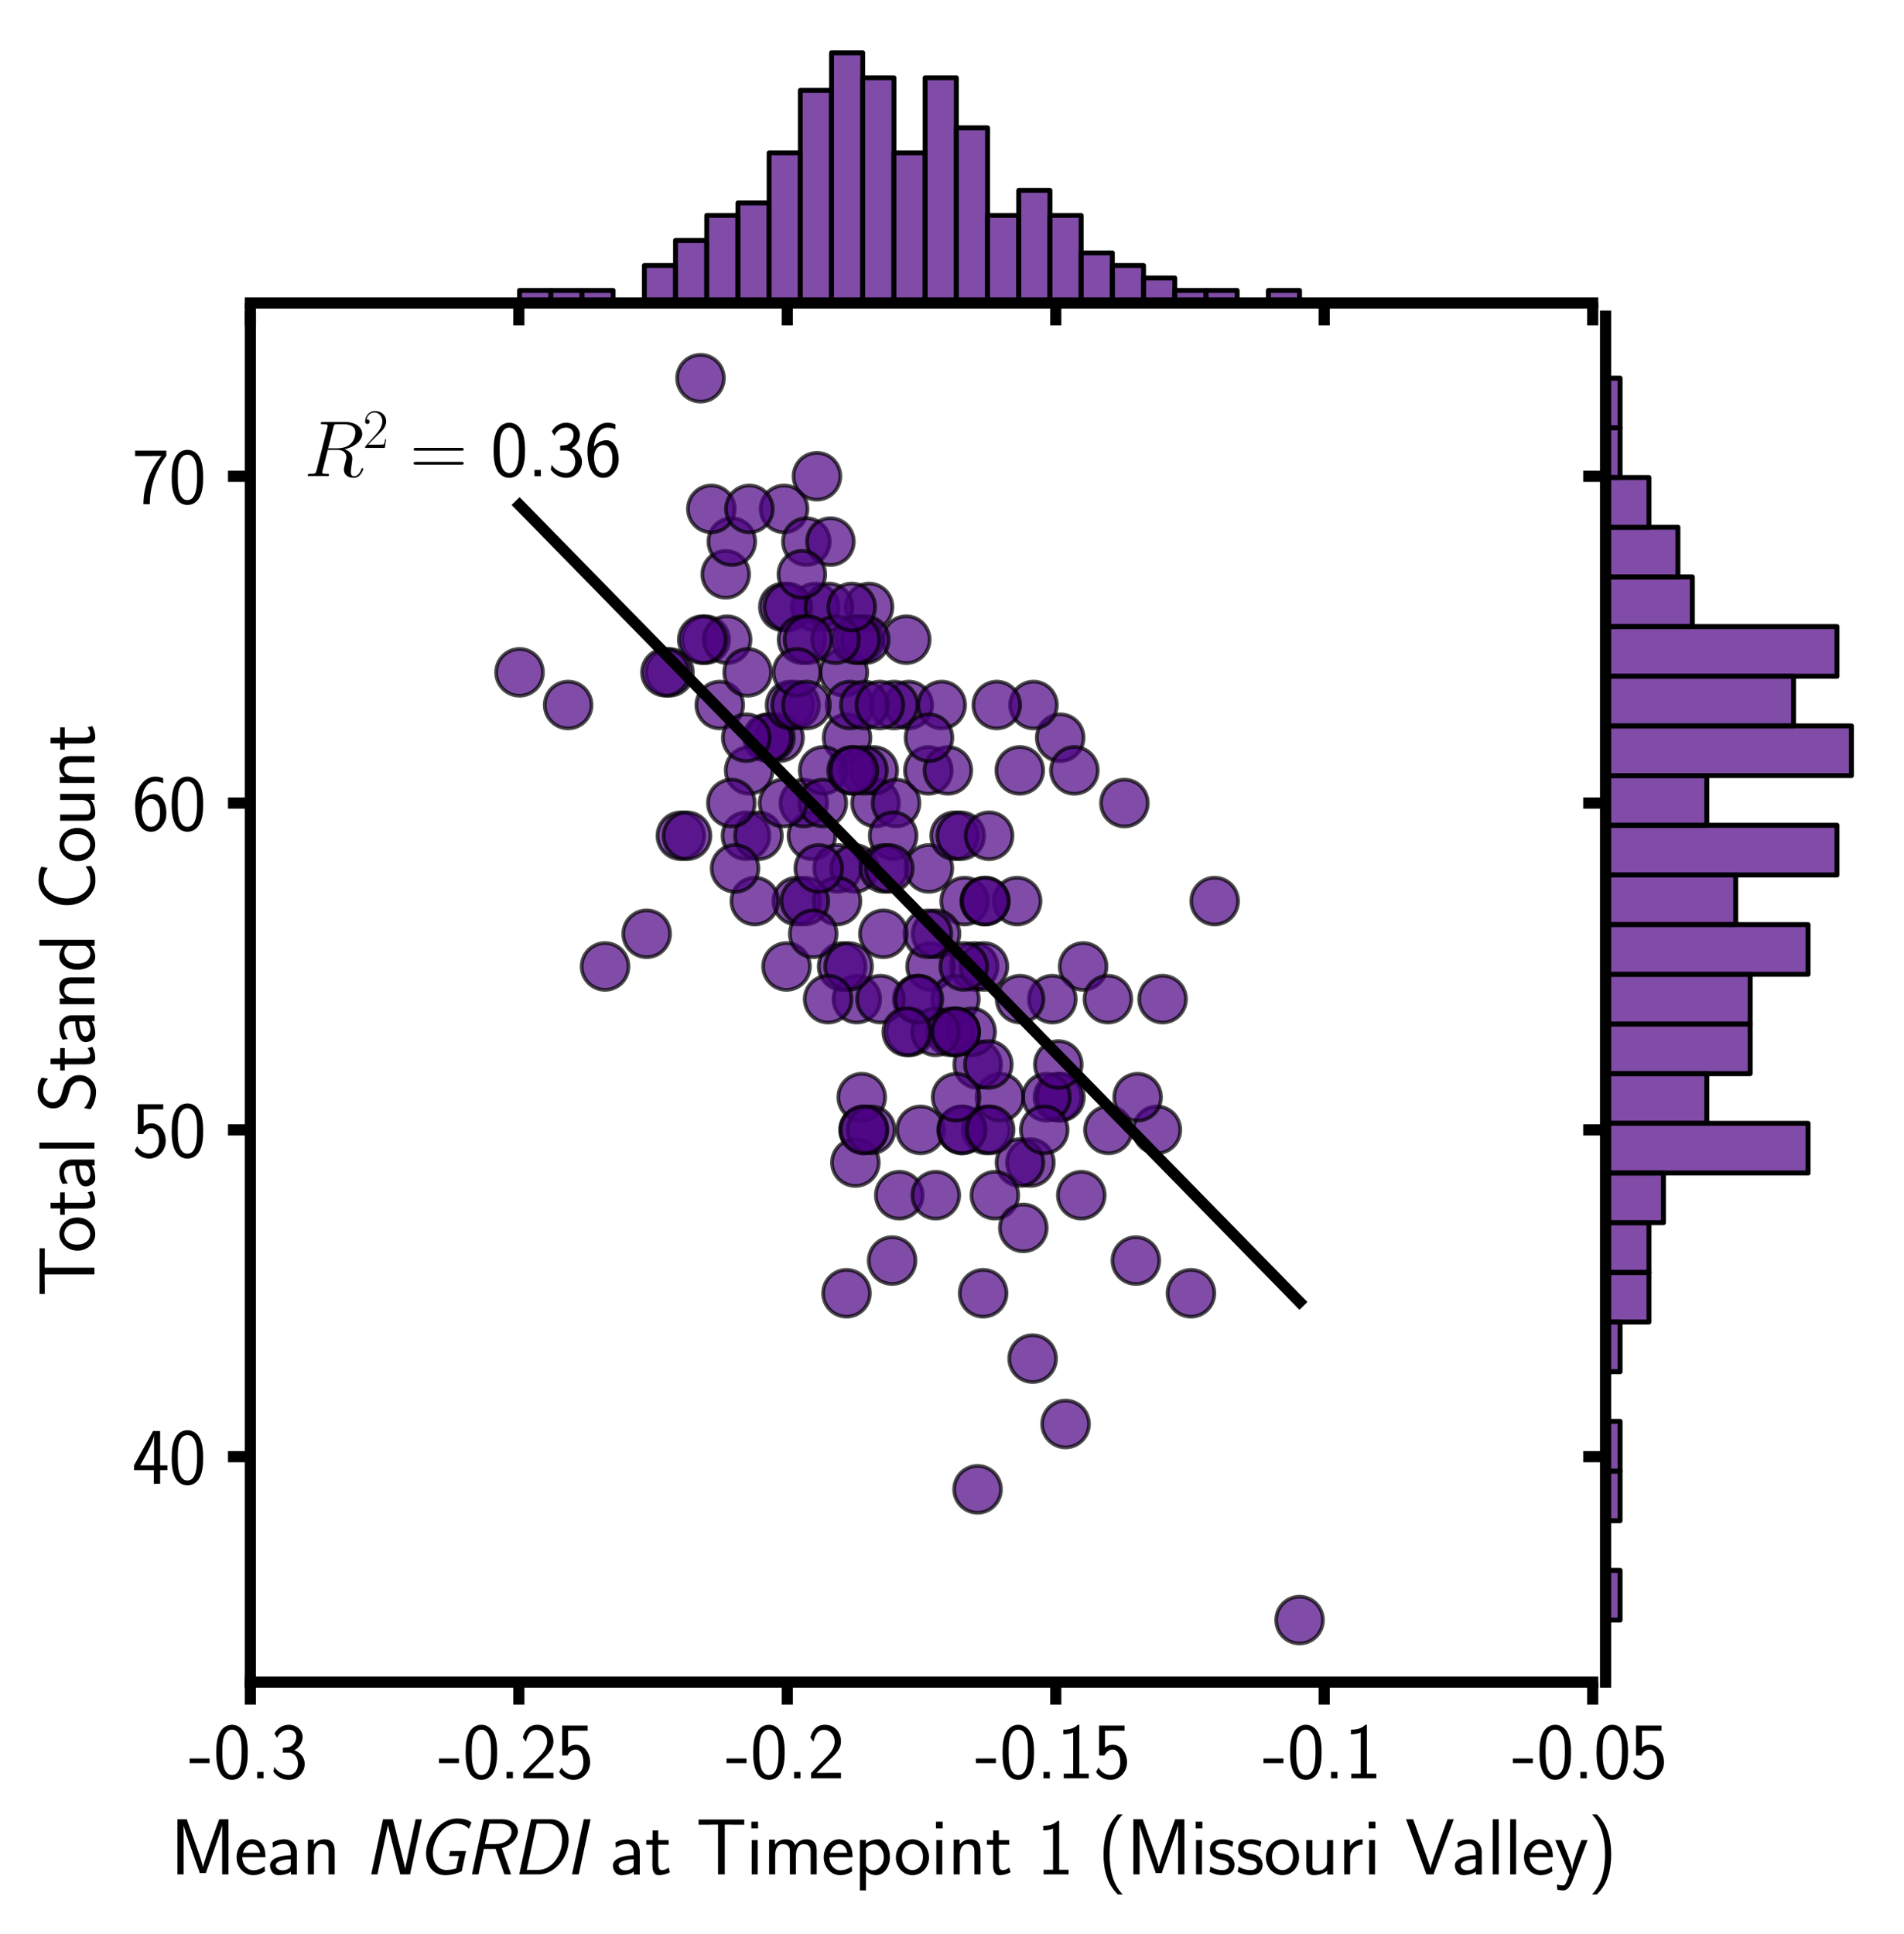 <?xml version="1.0" encoding="utf-8" standalone="no"?>
<!DOCTYPE svg PUBLIC "-//W3C//DTD SVG 1.1//EN"
  "http://www.w3.org/Graphics/SVG/1.1/DTD/svg11.dtd">
<svg xmlns:xlink="http://www.w3.org/1999/xlink" width="340.366pt" height="345.71pt" viewBox="0 0 340.366 345.71" xmlns="http://www.w3.org/2000/svg" version="1.1">
 <defs>
  <style type="text/css">*{stroke-linejoin: round; stroke-linecap: butt}</style>
 </defs>
 <g id="figure_1">
  <g id="patch_1">
   <path d="M 0 345.71 
L 340.366 345.71 
L 340.366 0 
L 0 0 
z
" style="fill: #ffffff"/>
  </g>
  <g id="axes_1">
   <g id="patch_2">
    <path d="M 44.755 300.664 
L 284.713 300.664 
L 284.713 56.502 
L 44.755 56.502 
z
" style="fill: #ffffff"/>
   </g>
   <g id="PathCollection_1">
    <defs>
     <path id="m0a6b73c7b8" d="M 0 4.183 
C 1.109 4.183 2.174 3.743 2.958 2.958 
C 3.743 2.174 4.183 1.109 4.183 0 
C 4.183 -1.109 3.743 -2.174 2.958 -2.958 
C 2.174 -3.743 1.109 -4.183 0 -4.183 
C -1.109 -4.183 -2.174 -3.743 -2.958 -2.958 
C -3.743 -2.174 -4.183 -1.109 -4.183 0 
C -4.183 1.109 -3.743 2.174 -2.958 2.958 
C -2.174 3.743 -1.109 4.183 0 4.183 
z
" style="stroke: #000000; stroke-opacity: 0.7; stroke-width: 0.669"/>
    </defs>
    <g clip-path="url(#p1c701f26db)">
     <use xlink:href="#m0a6b73c7b8" x="207.826" y="178.583" style="fill: #4b0082; fill-opacity: 0.7; stroke: #000000; stroke-opacity: 0.7; stroke-width: 0.669"/>
     <use xlink:href="#m0a6b73c7b8" x="153.171" y="178.583" style="fill: #4b0082; fill-opacity: 0.7; stroke: #000000; stroke-opacity: 0.7; stroke-width: 0.669"/>
     <use xlink:href="#m0a6b73c7b8" x="174.137" y="172.742" style="fill: #4b0082; fill-opacity: 0.7; stroke: #000000; stroke-opacity: 0.7; stroke-width: 0.669"/>
     <use xlink:href="#m0a6b73c7b8" x="181.827" y="161.059" style="fill: #4b0082; fill-opacity: 0.7; stroke: #000000; stroke-opacity: 0.7; stroke-width: 0.669"/>
     <use xlink:href="#m0a6b73c7b8" x="193.296" y="213.63" style="fill: #4b0082; fill-opacity: 0.7; stroke: #000000; stroke-opacity: 0.7; stroke-width: 0.669"/>
     <use xlink:href="#m0a6b73c7b8" x="140.162" y="90.965" style="fill: #4b0082; fill-opacity: 0.7; stroke: #000000; stroke-opacity: 0.7; stroke-width: 0.669"/>
     <use xlink:href="#m0a6b73c7b8" x="150.544" y="172.742" style="fill: #4b0082; fill-opacity: 0.7; stroke: #000000; stroke-opacity: 0.7; stroke-width: 0.669"/>
     <use xlink:href="#m0a6b73c7b8" x="189.111" y="196.107" style="fill: #4b0082; fill-opacity: 0.7; stroke: #000000; stroke-opacity: 0.7; stroke-width: 0.669"/>
     <use xlink:href="#m0a6b73c7b8" x="203.052" y="225.313" style="fill: #4b0082; fill-opacity: 0.7; stroke: #000000; stroke-opacity: 0.7; stroke-width: 0.669"/>
     <use xlink:href="#m0a6b73c7b8" x="162.639" y="184.424" style="fill: #4b0082; fill-opacity: 0.7; stroke: #000000; stroke-opacity: 0.7; stroke-width: 0.669"/>
     <use xlink:href="#m0a6b73c7b8" x="169.881" y="184.424" style="fill: #4b0082; fill-opacity: 0.7; stroke: #000000; stroke-opacity: 0.7; stroke-width: 0.669"/>
     <use xlink:href="#m0a6b73c7b8" x="193.629" y="172.742" style="fill: #4b0082; fill-opacity: 0.7; stroke: #000000; stroke-opacity: 0.7; stroke-width: 0.669"/>
     <use xlink:href="#m0a6b73c7b8" x="166.351" y="172.742" style="fill: #4b0082; fill-opacity: 0.7; stroke: #000000; stroke-opacity: 0.7; stroke-width: 0.669"/>
     <use xlink:href="#m0a6b73c7b8" x="172.433" y="161.059" style="fill: #4b0082; fill-opacity: 0.7; stroke: #000000; stroke-opacity: 0.7; stroke-width: 0.669"/>
     <use xlink:href="#m0a6b73c7b8" x="142.431" y="161.059" style="fill: #4b0082; fill-opacity: 0.7; stroke: #000000; stroke-opacity: 0.7; stroke-width: 0.669"/>
     <use xlink:href="#m0a6b73c7b8" x="232.313" y="289.566" style="fill: #4b0082; fill-opacity: 0.7; stroke: #000000; stroke-opacity: 0.7; stroke-width: 0.669"/>
     <use xlink:href="#m0a6b73c7b8" x="162.453" y="126.012" style="fill: #4b0082; fill-opacity: 0.7; stroke: #000000; stroke-opacity: 0.7; stroke-width: 0.669"/>
     <use xlink:href="#m0a6b73c7b8" x="184.199" y="207.789" style="fill: #4b0082; fill-opacity: 0.7; stroke: #000000; stroke-opacity: 0.7; stroke-width: 0.669"/>
     <use xlink:href="#m0a6b73c7b8" x="145.135" y="149.377" style="fill: #4b0082; fill-opacity: 0.7; stroke: #000000; stroke-opacity: 0.7; stroke-width: 0.669"/>
     <use xlink:href="#m0a6b73c7b8" x="156.513" y="143.536" style="fill: #4b0082; fill-opacity: 0.7; stroke: #000000; stroke-opacity: 0.7; stroke-width: 0.669"/>
     <use xlink:href="#m0a6b73c7b8" x="167.337" y="166.901" style="fill: #4b0082; fill-opacity: 0.7; stroke: #000000; stroke-opacity: 0.7; stroke-width: 0.669"/>
     <use xlink:href="#m0a6b73c7b8" x="206.808" y="201.948" style="fill: #4b0082; fill-opacity: 0.7; stroke: #000000; stroke-opacity: 0.7; stroke-width: 0.669"/>
     <use xlink:href="#m0a6b73c7b8" x="149.724" y="155.218" style="fill: #4b0082; fill-opacity: 0.7; stroke: #000000; stroke-opacity: 0.7; stroke-width: 0.669"/>
     <use xlink:href="#m0a6b73c7b8" x="201.003" y="143.536" style="fill: #4b0082; fill-opacity: 0.7; stroke: #000000; stroke-opacity: 0.7; stroke-width: 0.669"/>
     <use xlink:href="#m0a6b73c7b8" x="155.352" y="108.489" style="fill: #4b0082; fill-opacity: 0.7; stroke: #000000; stroke-opacity: 0.7; stroke-width: 0.669"/>
     <use xlink:href="#m0a6b73c7b8" x="154.345" y="201.948" style="fill: #4b0082; fill-opacity: 0.7; stroke: #000000; stroke-opacity: 0.7; stroke-width: 0.669"/>
     <use xlink:href="#m0a6b73c7b8" x="170.798" y="178.583" style="fill: #4b0082; fill-opacity: 0.7; stroke: #000000; stroke-opacity: 0.7; stroke-width: 0.669"/>
     <use xlink:href="#m0a6b73c7b8" x="182.296" y="137.695" style="fill: #4b0082; fill-opacity: 0.7; stroke: #000000; stroke-opacity: 0.7; stroke-width: 0.669"/>
     <use xlink:href="#m0a6b73c7b8" x="188.12" y="178.583" style="fill: #4b0082; fill-opacity: 0.7; stroke: #000000; stroke-opacity: 0.7; stroke-width: 0.669"/>
     <use xlink:href="#m0a6b73c7b8" x="151.43" y="131.853" style="fill: #4b0082; fill-opacity: 0.7; stroke: #000000; stroke-opacity: 0.7; stroke-width: 0.669"/>
     <use xlink:href="#m0a6b73c7b8" x="176.285" y="201.948" style="fill: #4b0082; fill-opacity: 0.7; stroke: #000000; stroke-opacity: 0.7; stroke-width: 0.669"/>
     <use xlink:href="#m0a6b73c7b8" x="217.136" y="161.059" style="fill: #4b0082; fill-opacity: 0.7; stroke: #000000; stroke-opacity: 0.7; stroke-width: 0.669"/>
     <use xlink:href="#m0a6b73c7b8" x="190.484" y="254.519" style="fill: #4b0082; fill-opacity: 0.7; stroke: #000000; stroke-opacity: 0.7; stroke-width: 0.669"/>
     <use xlink:href="#m0a6b73c7b8" x="128.664" y="126.012" style="fill: #4b0082; fill-opacity: 0.7; stroke: #000000; stroke-opacity: 0.7; stroke-width: 0.669"/>
     <use xlink:href="#m0a6b73c7b8" x="166.048" y="155.218" style="fill: #4b0082; fill-opacity: 0.7; stroke: #000000; stroke-opacity: 0.7; stroke-width: 0.669"/>
     <use xlink:href="#m0a6b73c7b8" x="189.568" y="196.107" style="fill: #4b0082; fill-opacity: 0.7; stroke: #000000; stroke-opacity: 0.7; stroke-width: 0.669"/>
     <use xlink:href="#m0a6b73c7b8" x="175.893" y="172.742" style="fill: #4b0082; fill-opacity: 0.7; stroke: #000000; stroke-opacity: 0.7; stroke-width: 0.669"/>
     <use xlink:href="#m0a6b73c7b8" x="189.523" y="131.853" style="fill: #4b0082; fill-opacity: 0.7; stroke: #000000; stroke-opacity: 0.7; stroke-width: 0.669"/>
     <use xlink:href="#m0a6b73c7b8" x="139.36" y="131.853" style="fill: #4b0082; fill-opacity: 0.7; stroke: #000000; stroke-opacity: 0.7; stroke-width: 0.669"/>
     <use xlink:href="#m0a6b73c7b8" x="143.69" y="143.536" style="fill: #4b0082; fill-opacity: 0.7; stroke: #000000; stroke-opacity: 0.7; stroke-width: 0.669"/>
     <use xlink:href="#m0a6b73c7b8" x="178.761" y="196.107" style="fill: #4b0082; fill-opacity: 0.7; stroke: #000000; stroke-opacity: 0.7; stroke-width: 0.669"/>
     <use xlink:href="#m0a6b73c7b8" x="174.771" y="190.265" style="fill: #4b0082; fill-opacity: 0.7; stroke: #000000; stroke-opacity: 0.7; stroke-width: 0.669"/>
     <use xlink:href="#m0a6b73c7b8" x="145.731" y="108.489" style="fill: #4b0082; fill-opacity: 0.7; stroke: #000000; stroke-opacity: 0.7; stroke-width: 0.669"/>
     <use xlink:href="#m0a6b73c7b8" x="152.78" y="155.218" style="fill: #4b0082; fill-opacity: 0.7; stroke: #000000; stroke-opacity: 0.7; stroke-width: 0.669"/>
     <use xlink:href="#m0a6b73c7b8" x="175.751" y="231.154" style="fill: #4b0082; fill-opacity: 0.7; stroke: #000000; stroke-opacity: 0.7; stroke-width: 0.669"/>
     <use xlink:href="#m0a6b73c7b8" x="182.329" y="207.789" style="fill: #4b0082; fill-opacity: 0.7; stroke: #000000; stroke-opacity: 0.7; stroke-width: 0.669"/>
     <use xlink:href="#m0a6b73c7b8" x="177.844" y="213.63" style="fill: #4b0082; fill-opacity: 0.7; stroke: #000000; stroke-opacity: 0.7; stroke-width: 0.669"/>
     <use xlink:href="#m0a6b73c7b8" x="187.062" y="196.107" style="fill: #4b0082; fill-opacity: 0.7; stroke: #000000; stroke-opacity: 0.7; stroke-width: 0.669"/>
     <use xlink:href="#m0a6b73c7b8" x="149.631" y="161.059" style="fill: #4b0082; fill-opacity: 0.7; stroke: #000000; stroke-opacity: 0.7; stroke-width: 0.669"/>
     <use xlink:href="#m0a6b73c7b8" x="198.144" y="201.948" style="fill: #4b0082; fill-opacity: 0.7; stroke: #000000; stroke-opacity: 0.7; stroke-width: 0.669"/>
     <use xlink:href="#m0a6b73c7b8" x="162.008" y="114.33" style="fill: #4b0082; fill-opacity: 0.7; stroke: #000000; stroke-opacity: 0.7; stroke-width: 0.669"/>
     <use xlink:href="#m0a6b73c7b8" x="212.9" y="231.154" style="fill: #4b0082; fill-opacity: 0.7; stroke: #000000; stroke-opacity: 0.7; stroke-width: 0.669"/>
     <use xlink:href="#m0a6b73c7b8" x="134.929" y="161.059" style="fill: #4b0082; fill-opacity: 0.7; stroke: #000000; stroke-opacity: 0.7; stroke-width: 0.669"/>
     <use xlink:href="#m0a6b73c7b8" x="160.761" y="213.63" style="fill: #4b0082; fill-opacity: 0.7; stroke: #000000; stroke-opacity: 0.7; stroke-width: 0.669"/>
     <use xlink:href="#m0a6b73c7b8" x="156.194" y="137.695" style="fill: #4b0082; fill-opacity: 0.7; stroke: #000000; stroke-opacity: 0.7; stroke-width: 0.669"/>
     <use xlink:href="#m0a6b73c7b8" x="186.678" y="201.948" style="fill: #4b0082; fill-opacity: 0.7; stroke: #000000; stroke-opacity: 0.7; stroke-width: 0.669"/>
     <use xlink:href="#m0a6b73c7b8" x="184.598" y="242.836" style="fill: #4b0082; fill-opacity: 0.7; stroke: #000000; stroke-opacity: 0.7; stroke-width: 0.669"/>
     <use xlink:href="#m0a6b73c7b8" x="170.649" y="149.377" style="fill: #4b0082; fill-opacity: 0.7; stroke: #000000; stroke-opacity: 0.7; stroke-width: 0.669"/>
     <use xlink:href="#m0a6b73c7b8" x="189.187" y="190.265" style="fill: #4b0082; fill-opacity: 0.7; stroke: #000000; stroke-opacity: 0.7; stroke-width: 0.669"/>
     <use xlink:href="#m0a6b73c7b8" x="173.695" y="184.424" style="fill: #4b0082; fill-opacity: 0.7; stroke: #000000; stroke-opacity: 0.7; stroke-width: 0.669"/>
     <use xlink:href="#m0a6b73c7b8" x="198.052" y="178.583" style="fill: #4b0082; fill-opacity: 0.7; stroke: #000000; stroke-opacity: 0.7; stroke-width: 0.669"/>
     <use xlink:href="#m0a6b73c7b8" x="150.852" y="120.171" style="fill: #4b0082; fill-opacity: 0.7; stroke: #000000; stroke-opacity: 0.7; stroke-width: 0.669"/>
     <use xlink:href="#m0a6b73c7b8" x="174.751" y="266.201" style="fill: #4b0082; fill-opacity: 0.7; stroke: #000000; stroke-opacity: 0.7; stroke-width: 0.669"/>
     <use xlink:href="#m0a6b73c7b8" x="151.945" y="126.012" style="fill: #4b0082; fill-opacity: 0.7; stroke: #000000; stroke-opacity: 0.7; stroke-width: 0.669"/>
     <use xlink:href="#m0a6b73c7b8" x="126.141" y="114.33" style="fill: #4b0082; fill-opacity: 0.7; stroke: #000000; stroke-opacity: 0.7; stroke-width: 0.669"/>
     <use xlink:href="#m0a6b73c7b8" x="154.357" y="137.695" style="fill: #4b0082; fill-opacity: 0.7; stroke: #000000; stroke-opacity: 0.7; stroke-width: 0.669"/>
     <use xlink:href="#m0a6b73c7b8" x="184.753" y="126.012" style="fill: #4b0082; fill-opacity: 0.7; stroke: #000000; stroke-opacity: 0.7; stroke-width: 0.669"/>
     <use xlink:href="#m0a6b73c7b8" x="137.727" y="131.853" style="fill: #4b0082; fill-opacity: 0.7; stroke: #000000; stroke-opacity: 0.7; stroke-width: 0.669"/>
     <use xlink:href="#m0a6b73c7b8" x="152.911" y="207.789" style="fill: #4b0082; fill-opacity: 0.7; stroke: #000000; stroke-opacity: 0.7; stroke-width: 0.669"/>
     <use xlink:href="#m0a6b73c7b8" x="153.721" y="114.33" style="fill: #4b0082; fill-opacity: 0.7; stroke: #000000; stroke-opacity: 0.7; stroke-width: 0.669"/>
     <use xlink:href="#m0a6b73c7b8" x="129.73" y="102.647" style="fill: #4b0082; fill-opacity: 0.7; stroke: #000000; stroke-opacity: 0.7; stroke-width: 0.669"/>
     <use xlink:href="#m0a6b73c7b8" x="163.965" y="178.583" style="fill: #4b0082; fill-opacity: 0.7; stroke: #000000; stroke-opacity: 0.7; stroke-width: 0.669"/>
     <use xlink:href="#m0a6b73c7b8" x="157.403" y="178.583" style="fill: #4b0082; fill-opacity: 0.7; stroke: #000000; stroke-opacity: 0.7; stroke-width: 0.669"/>
     <use xlink:href="#m0a6b73c7b8" x="119.672" y="120.171" style="fill: #4b0082; fill-opacity: 0.7; stroke: #000000; stroke-opacity: 0.7; stroke-width: 0.669"/>
     <use xlink:href="#m0a6b73c7b8" x="167.289" y="213.63" style="fill: #4b0082; fill-opacity: 0.7; stroke: #000000; stroke-opacity: 0.7; stroke-width: 0.669"/>
     <use xlink:href="#m0a6b73c7b8" x="147.15" y="137.695" style="fill: #4b0082; fill-opacity: 0.7; stroke: #000000; stroke-opacity: 0.7; stroke-width: 0.669"/>
     <use xlink:href="#m0a6b73c7b8" x="147.095" y="143.536" style="fill: #4b0082; fill-opacity: 0.7; stroke: #000000; stroke-opacity: 0.7; stroke-width: 0.669"/>
     <use xlink:href="#m0a6b73c7b8" x="160.186" y="143.536" style="fill: #4b0082; fill-opacity: 0.7; stroke: #000000; stroke-opacity: 0.7; stroke-width: 0.669"/>
     <use xlink:href="#m0a6b73c7b8" x="140.03" y="108.489" style="fill: #4b0082; fill-opacity: 0.7; stroke: #000000; stroke-opacity: 0.7; stroke-width: 0.669"/>
     <use xlink:href="#m0a6b73c7b8" x="159.833" y="126.012" style="fill: #4b0082; fill-opacity: 0.7; stroke: #000000; stroke-opacity: 0.7; stroke-width: 0.669"/>
     <use xlink:href="#m0a6b73c7b8" x="159.477" y="225.313" style="fill: #4b0082; fill-opacity: 0.7; stroke: #000000; stroke-opacity: 0.7; stroke-width: 0.669"/>
     <use xlink:href="#m0a6b73c7b8" x="165.866" y="166.901" style="fill: #4b0082; fill-opacity: 0.7; stroke: #000000; stroke-opacity: 0.7; stroke-width: 0.669"/>
     <use xlink:href="#m0a6b73c7b8" x="143.883" y="161.059" style="fill: #4b0082; fill-opacity: 0.7; stroke: #000000; stroke-opacity: 0.7; stroke-width: 0.669"/>
     <use xlink:href="#m0a6b73c7b8" x="157.913" y="166.901" style="fill: #4b0082; fill-opacity: 0.7; stroke: #000000; stroke-opacity: 0.7; stroke-width: 0.669"/>
     <use xlink:href="#m0a6b73c7b8" x="133.352" y="149.377" style="fill: #4b0082; fill-opacity: 0.7; stroke: #000000; stroke-opacity: 0.7; stroke-width: 0.669"/>
     <use xlink:href="#m0a6b73c7b8" x="164.558" y="201.948" style="fill: #4b0082; fill-opacity: 0.7; stroke: #000000; stroke-opacity: 0.7; stroke-width: 0.669"/>
     <use xlink:href="#m0a6b73c7b8" x="170.829" y="184.424" style="fill: #4b0082; fill-opacity: 0.7; stroke: #000000; stroke-opacity: 0.7; stroke-width: 0.669"/>
     <use xlink:href="#m0a6b73c7b8" x="115.602" y="166.901" style="fill: #4b0082; fill-opacity: 0.7; stroke: #000000; stroke-opacity: 0.7; stroke-width: 0.669"/>
     <use xlink:href="#m0a6b73c7b8" x="137.21" y="131.853" style="fill: #4b0082; fill-opacity: 0.7; stroke: #000000; stroke-opacity: 0.7; stroke-width: 0.669"/>
     <use xlink:href="#m0a6b73c7b8" x="154.688" y="114.33" style="fill: #4b0082; fill-opacity: 0.7; stroke: #000000; stroke-opacity: 0.7; stroke-width: 0.669"/>
     <use xlink:href="#m0a6b73c7b8" x="146.358" y="155.218" style="fill: #4b0082; fill-opacity: 0.7; stroke: #000000; stroke-opacity: 0.7; stroke-width: 0.669"/>
     <use xlink:href="#m0a6b73c7b8" x="140.6" y="172.742" style="fill: #4b0082; fill-opacity: 0.7; stroke: #000000; stroke-opacity: 0.7; stroke-width: 0.669"/>
     <use xlink:href="#m0a6b73c7b8" x="130.821" y="96.806" style="fill: #4b0082; fill-opacity: 0.7; stroke: #000000; stroke-opacity: 0.7; stroke-width: 0.669"/>
     <use xlink:href="#m0a6b73c7b8" x="141.233" y="126.012" style="fill: #4b0082; fill-opacity: 0.7; stroke: #000000; stroke-opacity: 0.7; stroke-width: 0.669"/>
     <use xlink:href="#m0a6b73c7b8" x="140.838" y="108.489" style="fill: #4b0082; fill-opacity: 0.7; stroke: #000000; stroke-opacity: 0.7; stroke-width: 0.669"/>
     <use xlink:href="#m0a6b73c7b8" x="182.931" y="219.471" style="fill: #4b0082; fill-opacity: 0.7; stroke: #000000; stroke-opacity: 0.7; stroke-width: 0.669"/>
     <use xlink:href="#m0a6b73c7b8" x="127.157" y="90.965" style="fill: #4b0082; fill-opacity: 0.7; stroke: #000000; stroke-opacity: 0.7; stroke-width: 0.669"/>
     <use xlink:href="#m0a6b73c7b8" x="168.342" y="126.012" style="fill: #4b0082; fill-opacity: 0.7; stroke: #000000; stroke-opacity: 0.7; stroke-width: 0.669"/>
     <use xlink:href="#m0a6b73c7b8" x="145.372" y="166.901" style="fill: #4b0082; fill-opacity: 0.7; stroke: #000000; stroke-opacity: 0.7; stroke-width: 0.669"/>
     <use xlink:href="#m0a6b73c7b8" x="151.703" y="172.742" style="fill: #4b0082; fill-opacity: 0.7; stroke: #000000; stroke-opacity: 0.7; stroke-width: 0.669"/>
     <use xlink:href="#m0a6b73c7b8" x="144.146" y="96.806" style="fill: #4b0082; fill-opacity: 0.7; stroke: #000000; stroke-opacity: 0.7; stroke-width: 0.669"/>
     <use xlink:href="#m0a6b73c7b8" x="165.958" y="137.695" style="fill: #4b0082; fill-opacity: 0.7; stroke: #000000; stroke-opacity: 0.7; stroke-width: 0.669"/>
     <use xlink:href="#m0a6b73c7b8" x="171.744" y="149.377" style="fill: #4b0082; fill-opacity: 0.7; stroke: #000000; stroke-opacity: 0.7; stroke-width: 0.669"/>
     <use xlink:href="#m0a6b73c7b8" x="159.669" y="149.377" style="fill: #4b0082; fill-opacity: 0.7; stroke: #000000; stroke-opacity: 0.7; stroke-width: 0.669"/>
     <use xlink:href="#m0a6b73c7b8" x="121.712" y="149.377" style="fill: #4b0082; fill-opacity: 0.7; stroke: #000000; stroke-opacity: 0.7; stroke-width: 0.669"/>
     <use xlink:href="#m0a6b73c7b8" x="148.191" y="108.489" style="fill: #4b0082; fill-opacity: 0.7; stroke: #000000; stroke-opacity: 0.7; stroke-width: 0.669"/>
     <use xlink:href="#m0a6b73c7b8" x="135.582" y="149.377" style="fill: #4b0082; fill-opacity: 0.7; stroke: #000000; stroke-opacity: 0.7; stroke-width: 0.669"/>
     <use xlink:href="#m0a6b73c7b8" x="92.872" y="120.171" style="fill: #4b0082; fill-opacity: 0.7; stroke: #000000; stroke-opacity: 0.7; stroke-width: 0.669"/>
     <use xlink:href="#m0a6b73c7b8" x="152.994" y="114.33" style="fill: #4b0082; fill-opacity: 0.7; stroke: #000000; stroke-opacity: 0.7; stroke-width: 0.669"/>
     <use xlink:href="#m0a6b73c7b8" x="171.895" y="201.948" style="fill: #4b0082; fill-opacity: 0.7; stroke: #000000; stroke-opacity: 0.7; stroke-width: 0.669"/>
     <use xlink:href="#m0a6b73c7b8" x="101.561" y="126.012" style="fill: #4b0082; fill-opacity: 0.7; stroke: #000000; stroke-opacity: 0.7; stroke-width: 0.669"/>
     <use xlink:href="#m0a6b73c7b8" x="139.984" y="143.536" style="fill: #4b0082; fill-opacity: 0.7; stroke: #000000; stroke-opacity: 0.7; stroke-width: 0.669"/>
     <use xlink:href="#m0a6b73c7b8" x="129.987" y="114.33" style="fill: #4b0082; fill-opacity: 0.7; stroke: #000000; stroke-opacity: 0.7; stroke-width: 0.669"/>
     <use xlink:href="#m0a6b73c7b8" x="158.015" y="155.218" style="fill: #4b0082; fill-opacity: 0.7; stroke: #000000; stroke-opacity: 0.7; stroke-width: 0.669"/>
     <use xlink:href="#m0a6b73c7b8" x="125.536" y="114.33" style="fill: #4b0082; fill-opacity: 0.7; stroke: #000000; stroke-opacity: 0.7; stroke-width: 0.669"/>
     <use xlink:href="#m0a6b73c7b8" x="148.449" y="96.806" style="fill: #4b0082; fill-opacity: 0.7; stroke: #000000; stroke-opacity: 0.7; stroke-width: 0.669"/>
     <use xlink:href="#m0a6b73c7b8" x="118.954" y="120.171" style="fill: #4b0082; fill-opacity: 0.7; stroke: #000000; stroke-opacity: 0.7; stroke-width: 0.669"/>
     <use xlink:href="#m0a6b73c7b8" x="133.65" y="120.171" style="fill: #4b0082; fill-opacity: 0.7; stroke: #000000; stroke-opacity: 0.7; stroke-width: 0.669"/>
     <use xlink:href="#m0a6b73c7b8" x="154.504" y="126.012" style="fill: #4b0082; fill-opacity: 0.7; stroke: #000000; stroke-opacity: 0.7; stroke-width: 0.669"/>
     <use xlink:href="#m0a6b73c7b8" x="143.372" y="114.33" style="fill: #4b0082; fill-opacity: 0.7; stroke: #000000; stroke-opacity: 0.7; stroke-width: 0.669"/>
     <use xlink:href="#m0a6b73c7b8" x="133.961" y="90.965" style="fill: #4b0082; fill-opacity: 0.7; stroke: #000000; stroke-opacity: 0.7; stroke-width: 0.669"/>
     <use xlink:href="#m0a6b73c7b8" x="154.043" y="196.107" style="fill: #4b0082; fill-opacity: 0.7; stroke: #000000; stroke-opacity: 0.7; stroke-width: 0.669"/>
     <use xlink:href="#m0a6b73c7b8" x="142.228" y="126.012" style="fill: #4b0082; fill-opacity: 0.7; stroke: #000000; stroke-opacity: 0.7; stroke-width: 0.669"/>
     <use xlink:href="#m0a6b73c7b8" x="192.058" y="137.695" style="fill: #4b0082; fill-opacity: 0.7; stroke: #000000; stroke-opacity: 0.7; stroke-width: 0.669"/>
     <use xlink:href="#m0a6b73c7b8" x="108.167" y="172.742" style="fill: #4b0082; fill-opacity: 0.7; stroke: #000000; stroke-opacity: 0.7; stroke-width: 0.669"/>
     <use xlink:href="#m0a6b73c7b8" x="172.285" y="172.742" style="fill: #4b0082; fill-opacity: 0.7; stroke: #000000; stroke-opacity: 0.7; stroke-width: 0.669"/>
     <use xlink:href="#m0a6b73c7b8" x="158.974" y="155.218" style="fill: #4b0082; fill-opacity: 0.7; stroke: #000000; stroke-opacity: 0.7; stroke-width: 0.669"/>
     <use xlink:href="#m0a6b73c7b8" x="133.922" y="137.695" style="fill: #4b0082; fill-opacity: 0.7; stroke: #000000; stroke-opacity: 0.7; stroke-width: 0.669"/>
     <use xlink:href="#m0a6b73c7b8" x="172.022" y="201.948" style="fill: #4b0082; fill-opacity: 0.7; stroke: #000000; stroke-opacity: 0.7; stroke-width: 0.669"/>
     <use xlink:href="#m0a6b73c7b8" x="131.402" y="155.218" style="fill: #4b0082; fill-opacity: 0.7; stroke: #000000; stroke-opacity: 0.7; stroke-width: 0.669"/>
     <use xlink:href="#m0a6b73c7b8" x="170.912" y="196.107" style="fill: #4b0082; fill-opacity: 0.7; stroke: #000000; stroke-opacity: 0.7; stroke-width: 0.669"/>
     <use xlink:href="#m0a6b73c7b8" x="122.82" y="149.377" style="fill: #4b0082; fill-opacity: 0.7; stroke: #000000; stroke-opacity: 0.7; stroke-width: 0.669"/>
     <use xlink:href="#m0a6b73c7b8" x="176.686" y="190.265" style="fill: #4b0082; fill-opacity: 0.7; stroke: #000000; stroke-opacity: 0.7; stroke-width: 0.669"/>
     <use xlink:href="#m0a6b73c7b8" x="177.008" y="201.948" style="fill: #4b0082; fill-opacity: 0.7; stroke: #000000; stroke-opacity: 0.7; stroke-width: 0.669"/>
     <use xlink:href="#m0a6b73c7b8" x="146.036" y="85.124" style="fill: #4b0082; fill-opacity: 0.7; stroke: #000000; stroke-opacity: 0.7; stroke-width: 0.669"/>
     <use xlink:href="#m0a6b73c7b8" x="152.244" y="137.695" style="fill: #4b0082; fill-opacity: 0.7; stroke: #000000; stroke-opacity: 0.7; stroke-width: 0.669"/>
     <use xlink:href="#m0a6b73c7b8" x="155.733" y="201.948" style="fill: #4b0082; fill-opacity: 0.7; stroke: #000000; stroke-opacity: 0.7; stroke-width: 0.669"/>
     <use xlink:href="#m0a6b73c7b8" x="178.185" y="126.012" style="fill: #4b0082; fill-opacity: 0.7; stroke: #000000; stroke-opacity: 0.7; stroke-width: 0.669"/>
     <use xlink:href="#m0a6b73c7b8" x="149.367" y="114.33" style="fill: #4b0082; fill-opacity: 0.7; stroke: #000000; stroke-opacity: 0.7; stroke-width: 0.669"/>
     <use xlink:href="#m0a6b73c7b8" x="130.739" y="143.536" style="fill: #4b0082; fill-opacity: 0.7; stroke: #000000; stroke-opacity: 0.7; stroke-width: 0.669"/>
     <use xlink:href="#m0a6b73c7b8" x="167.241" y="184.424" style="fill: #4b0082; fill-opacity: 0.7; stroke: #000000; stroke-opacity: 0.7; stroke-width: 0.669"/>
     <use xlink:href="#m0a6b73c7b8" x="157.284" y="126.012" style="fill: #4b0082; fill-opacity: 0.7; stroke: #000000; stroke-opacity: 0.7; stroke-width: 0.669"/>
     <use xlink:href="#m0a6b73c7b8" x="144.43" y="114.33" style="fill: #4b0082; fill-opacity: 0.7; stroke: #000000; stroke-opacity: 0.7; stroke-width: 0.669"/>
     <use xlink:href="#m0a6b73c7b8" x="142.479" y="120.171" style="fill: #4b0082; fill-opacity: 0.7; stroke: #000000; stroke-opacity: 0.7; stroke-width: 0.669"/>
     <use xlink:href="#m0a6b73c7b8" x="152.26" y="108.489" style="fill: #4b0082; fill-opacity: 0.7; stroke: #000000; stroke-opacity: 0.7; stroke-width: 0.669"/>
     <use xlink:href="#m0a6b73c7b8" x="176.02" y="161.059" style="fill: #4b0082; fill-opacity: 0.7; stroke: #000000; stroke-opacity: 0.7; stroke-width: 0.669"/>
     <use xlink:href="#m0a6b73c7b8" x="169.452" y="137.695" style="fill: #4b0082; fill-opacity: 0.7; stroke: #000000; stroke-opacity: 0.7; stroke-width: 0.669"/>
     <use xlink:href="#m0a6b73c7b8" x="166.068" y="131.853" style="fill: #4b0082; fill-opacity: 0.7; stroke: #000000; stroke-opacity: 0.7; stroke-width: 0.669"/>
     <use xlink:href="#m0a6b73c7b8" x="176.172" y="161.059" style="fill: #4b0082; fill-opacity: 0.7; stroke: #000000; stroke-opacity: 0.7; stroke-width: 0.669"/>
     <use xlink:href="#m0a6b73c7b8" x="125.228" y="67.6" style="fill: #4b0082; fill-opacity: 0.7; stroke: #000000; stroke-opacity: 0.7; stroke-width: 0.669"/>
     <use xlink:href="#m0a6b73c7b8" x="144.169" y="126.012" style="fill: #4b0082; fill-opacity: 0.7; stroke: #000000; stroke-opacity: 0.7; stroke-width: 0.669"/>
     <use xlink:href="#m0a6b73c7b8" x="176.815" y="149.377" style="fill: #4b0082; fill-opacity: 0.7; stroke: #000000; stroke-opacity: 0.7; stroke-width: 0.669"/>
     <use xlink:href="#m0a6b73c7b8" x="203.364" y="196.107" style="fill: #4b0082; fill-opacity: 0.7; stroke: #000000; stroke-opacity: 0.7; stroke-width: 0.669"/>
     <use xlink:href="#m0a6b73c7b8" x="148.035" y="178.583" style="fill: #4b0082; fill-opacity: 0.7; stroke: #000000; stroke-opacity: 0.7; stroke-width: 0.669"/>
     <use xlink:href="#m0a6b73c7b8" x="152.669" y="137.695" style="fill: #4b0082; fill-opacity: 0.7; stroke: #000000; stroke-opacity: 0.7; stroke-width: 0.669"/>
     <use xlink:href="#m0a6b73c7b8" x="182.351" y="178.583" style="fill: #4b0082; fill-opacity: 0.7; stroke: #000000; stroke-opacity: 0.7; stroke-width: 0.669"/>
     <use xlink:href="#m0a6b73c7b8" x="170.858" y="184.424" style="fill: #4b0082; fill-opacity: 0.7; stroke: #000000; stroke-opacity: 0.7; stroke-width: 0.669"/>
     <use xlink:href="#m0a6b73c7b8" x="133.406" y="131.853" style="fill: #4b0082; fill-opacity: 0.7; stroke: #000000; stroke-opacity: 0.7; stroke-width: 0.669"/>
     <use xlink:href="#m0a6b73c7b8" x="151.33" y="231.154" style="fill: #4b0082; fill-opacity: 0.7; stroke: #000000; stroke-opacity: 0.7; stroke-width: 0.669"/>
     <use xlink:href="#m0a6b73c7b8" x="164.261" y="178.583" style="fill: #4b0082; fill-opacity: 0.7; stroke: #000000; stroke-opacity: 0.7; stroke-width: 0.669"/>
     <use xlink:href="#m0a6b73c7b8" x="162.09" y="184.424" style="fill: #4b0082; fill-opacity: 0.7; stroke: #000000; stroke-opacity: 0.7; stroke-width: 0.669"/>
     <use xlink:href="#m0a6b73c7b8" x="154.459" y="201.948" style="fill: #4b0082; fill-opacity: 0.7; stroke: #000000; stroke-opacity: 0.7; stroke-width: 0.669"/>
     <use xlink:href="#m0a6b73c7b8" x="143.344" y="102.647" style="fill: #4b0082; fill-opacity: 0.7; stroke: #000000; stroke-opacity: 0.7; stroke-width: 0.669"/>
    </g>
   </g>
   <g id="PathCollection_2">
    <defs>
     <path id="m82f0f98901" d="M 0 0 
C 0 0 0 0 0 0 
C 0 0 0 0 0 0 
C 0 0 0 0 0 0 
C 0 0 0 0 0 0 
C 0 0 0 0 0 0 
C 0 0 0 0 0 0 
C 0 0 0 0 0 0 
C 0 0 0 0 0 0 
z
" style="stroke: #4b0082; stroke-opacity: 0.5"/>
    </defs>
    <g clip-path="url(#p1c701f26db)">
     <use xlink:href="#m82f0f98901" x="207.826" y="178.583" style="fill: #4b0082; fill-opacity: 0.5; stroke: #4b0082; stroke-opacity: 0.5"/>
     <use xlink:href="#m82f0f98901" x="153.171" y="178.583" style="fill: #4b0082; fill-opacity: 0.5; stroke: #4b0082; stroke-opacity: 0.5"/>
     <use xlink:href="#m82f0f98901" x="174.137" y="172.742" style="fill: #4b0082; fill-opacity: 0.5; stroke: #4b0082; stroke-opacity: 0.5"/>
     <use xlink:href="#m82f0f98901" x="181.827" y="161.059" style="fill: #4b0082; fill-opacity: 0.5; stroke: #4b0082; stroke-opacity: 0.5"/>
     <use xlink:href="#m82f0f98901" x="193.296" y="213.63" style="fill: #4b0082; fill-opacity: 0.5; stroke: #4b0082; stroke-opacity: 0.5"/>
     <use xlink:href="#m82f0f98901" x="140.162" y="90.965" style="fill: #4b0082; fill-opacity: 0.5; stroke: #4b0082; stroke-opacity: 0.5"/>
     <use xlink:href="#m82f0f98901" x="150.544" y="172.742" style="fill: #4b0082; fill-opacity: 0.5; stroke: #4b0082; stroke-opacity: 0.5"/>
     <use xlink:href="#m82f0f98901" x="189.111" y="196.107" style="fill: #4b0082; fill-opacity: 0.5; stroke: #4b0082; stroke-opacity: 0.5"/>
     <use xlink:href="#m82f0f98901" x="203.052" y="225.313" style="fill: #4b0082; fill-opacity: 0.5; stroke: #4b0082; stroke-opacity: 0.5"/>
     <use xlink:href="#m82f0f98901" x="162.639" y="184.424" style="fill: #4b0082; fill-opacity: 0.5; stroke: #4b0082; stroke-opacity: 0.5"/>
     <use xlink:href="#m82f0f98901" x="169.881" y="184.424" style="fill: #4b0082; fill-opacity: 0.5; stroke: #4b0082; stroke-opacity: 0.5"/>
     <use xlink:href="#m82f0f98901" x="193.629" y="172.742" style="fill: #4b0082; fill-opacity: 0.5; stroke: #4b0082; stroke-opacity: 0.5"/>
     <use xlink:href="#m82f0f98901" x="166.351" y="172.742" style="fill: #4b0082; fill-opacity: 0.5; stroke: #4b0082; stroke-opacity: 0.5"/>
     <use xlink:href="#m82f0f98901" x="172.433" y="161.059" style="fill: #4b0082; fill-opacity: 0.5; stroke: #4b0082; stroke-opacity: 0.5"/>
     <use xlink:href="#m82f0f98901" x="142.431" y="161.059" style="fill: #4b0082; fill-opacity: 0.5; stroke: #4b0082; stroke-opacity: 0.5"/>
     <use xlink:href="#m82f0f98901" x="232.313" y="289.566" style="fill: #4b0082; fill-opacity: 0.5; stroke: #4b0082; stroke-opacity: 0.5"/>
     <use xlink:href="#m82f0f98901" x="162.453" y="126.012" style="fill: #4b0082; fill-opacity: 0.5; stroke: #4b0082; stroke-opacity: 0.5"/>
     <use xlink:href="#m82f0f98901" x="184.199" y="207.789" style="fill: #4b0082; fill-opacity: 0.5; stroke: #4b0082; stroke-opacity: 0.5"/>
     <use xlink:href="#m82f0f98901" x="145.135" y="149.377" style="fill: #4b0082; fill-opacity: 0.5; stroke: #4b0082; stroke-opacity: 0.5"/>
     <use xlink:href="#m82f0f98901" x="156.513" y="143.536" style="fill: #4b0082; fill-opacity: 0.5; stroke: #4b0082; stroke-opacity: 0.5"/>
     <use xlink:href="#m82f0f98901" x="167.337" y="166.901" style="fill: #4b0082; fill-opacity: 0.5; stroke: #4b0082; stroke-opacity: 0.5"/>
     <use xlink:href="#m82f0f98901" x="206.808" y="201.948" style="fill: #4b0082; fill-opacity: 0.5; stroke: #4b0082; stroke-opacity: 0.5"/>
     <use xlink:href="#m82f0f98901" x="149.724" y="155.218" style="fill: #4b0082; fill-opacity: 0.5; stroke: #4b0082; stroke-opacity: 0.5"/>
     <use xlink:href="#m82f0f98901" x="201.003" y="143.536" style="fill: #4b0082; fill-opacity: 0.5; stroke: #4b0082; stroke-opacity: 0.5"/>
     <use xlink:href="#m82f0f98901" x="155.352" y="108.489" style="fill: #4b0082; fill-opacity: 0.5; stroke: #4b0082; stroke-opacity: 0.5"/>
     <use xlink:href="#m82f0f98901" x="154.345" y="201.948" style="fill: #4b0082; fill-opacity: 0.5; stroke: #4b0082; stroke-opacity: 0.5"/>
     <use xlink:href="#m82f0f98901" x="170.798" y="178.583" style="fill: #4b0082; fill-opacity: 0.5; stroke: #4b0082; stroke-opacity: 0.5"/>
     <use xlink:href="#m82f0f98901" x="182.296" y="137.695" style="fill: #4b0082; fill-opacity: 0.5; stroke: #4b0082; stroke-opacity: 0.5"/>
     <use xlink:href="#m82f0f98901" x="188.12" y="178.583" style="fill: #4b0082; fill-opacity: 0.5; stroke: #4b0082; stroke-opacity: 0.5"/>
     <use xlink:href="#m82f0f98901" x="151.43" y="131.853" style="fill: #4b0082; fill-opacity: 0.5; stroke: #4b0082; stroke-opacity: 0.5"/>
     <use xlink:href="#m82f0f98901" x="176.285" y="201.948" style="fill: #4b0082; fill-opacity: 0.5; stroke: #4b0082; stroke-opacity: 0.5"/>
     <use xlink:href="#m82f0f98901" x="217.136" y="161.059" style="fill: #4b0082; fill-opacity: 0.5; stroke: #4b0082; stroke-opacity: 0.5"/>
     <use xlink:href="#m82f0f98901" x="190.484" y="254.519" style="fill: #4b0082; fill-opacity: 0.5; stroke: #4b0082; stroke-opacity: 0.5"/>
     <use xlink:href="#m82f0f98901" x="128.664" y="126.012" style="fill: #4b0082; fill-opacity: 0.5; stroke: #4b0082; stroke-opacity: 0.5"/>
     <use xlink:href="#m82f0f98901" x="166.048" y="155.218" style="fill: #4b0082; fill-opacity: 0.5; stroke: #4b0082; stroke-opacity: 0.5"/>
     <use xlink:href="#m82f0f98901" x="189.568" y="196.107" style="fill: #4b0082; fill-opacity: 0.5; stroke: #4b0082; stroke-opacity: 0.5"/>
     <use xlink:href="#m82f0f98901" x="175.893" y="172.742" style="fill: #4b0082; fill-opacity: 0.5; stroke: #4b0082; stroke-opacity: 0.5"/>
     <use xlink:href="#m82f0f98901" x="189.523" y="131.853" style="fill: #4b0082; fill-opacity: 0.5; stroke: #4b0082; stroke-opacity: 0.5"/>
     <use xlink:href="#m82f0f98901" x="139.36" y="131.853" style="fill: #4b0082; fill-opacity: 0.5; stroke: #4b0082; stroke-opacity: 0.5"/>
     <use xlink:href="#m82f0f98901" x="143.69" y="143.536" style="fill: #4b0082; fill-opacity: 0.5; stroke: #4b0082; stroke-opacity: 0.5"/>
     <use xlink:href="#m82f0f98901" x="178.761" y="196.107" style="fill: #4b0082; fill-opacity: 0.5; stroke: #4b0082; stroke-opacity: 0.5"/>
     <use xlink:href="#m82f0f98901" x="174.771" y="190.265" style="fill: #4b0082; fill-opacity: 0.5; stroke: #4b0082; stroke-opacity: 0.5"/>
     <use xlink:href="#m82f0f98901" x="145.731" y="108.489" style="fill: #4b0082; fill-opacity: 0.5; stroke: #4b0082; stroke-opacity: 0.5"/>
     <use xlink:href="#m82f0f98901" x="152.78" y="155.218" style="fill: #4b0082; fill-opacity: 0.5; stroke: #4b0082; stroke-opacity: 0.5"/>
     <use xlink:href="#m82f0f98901" x="175.751" y="231.154" style="fill: #4b0082; fill-opacity: 0.5; stroke: #4b0082; stroke-opacity: 0.5"/>
     <use xlink:href="#m82f0f98901" x="182.329" y="207.789" style="fill: #4b0082; fill-opacity: 0.5; stroke: #4b0082; stroke-opacity: 0.5"/>
     <use xlink:href="#m82f0f98901" x="177.844" y="213.63" style="fill: #4b0082; fill-opacity: 0.5; stroke: #4b0082; stroke-opacity: 0.5"/>
     <use xlink:href="#m82f0f98901" x="187.062" y="196.107" style="fill: #4b0082; fill-opacity: 0.5; stroke: #4b0082; stroke-opacity: 0.5"/>
     <use xlink:href="#m82f0f98901" x="149.631" y="161.059" style="fill: #4b0082; fill-opacity: 0.5; stroke: #4b0082; stroke-opacity: 0.5"/>
     <use xlink:href="#m82f0f98901" x="198.144" y="201.948" style="fill: #4b0082; fill-opacity: 0.5; stroke: #4b0082; stroke-opacity: 0.5"/>
     <use xlink:href="#m82f0f98901" x="162.008" y="114.33" style="fill: #4b0082; fill-opacity: 0.5; stroke: #4b0082; stroke-opacity: 0.5"/>
     <use xlink:href="#m82f0f98901" x="212.9" y="231.154" style="fill: #4b0082; fill-opacity: 0.5; stroke: #4b0082; stroke-opacity: 0.5"/>
     <use xlink:href="#m82f0f98901" x="134.929" y="161.059" style="fill: #4b0082; fill-opacity: 0.5; stroke: #4b0082; stroke-opacity: 0.5"/>
     <use xlink:href="#m82f0f98901" x="160.761" y="213.63" style="fill: #4b0082; fill-opacity: 0.5; stroke: #4b0082; stroke-opacity: 0.5"/>
     <use xlink:href="#m82f0f98901" x="156.194" y="137.695" style="fill: #4b0082; fill-opacity: 0.5; stroke: #4b0082; stroke-opacity: 0.5"/>
     <use xlink:href="#m82f0f98901" x="186.678" y="201.948" style="fill: #4b0082; fill-opacity: 0.5; stroke: #4b0082; stroke-opacity: 0.5"/>
     <use xlink:href="#m82f0f98901" x="184.598" y="242.836" style="fill: #4b0082; fill-opacity: 0.5; stroke: #4b0082; stroke-opacity: 0.5"/>
     <use xlink:href="#m82f0f98901" x="170.649" y="149.377" style="fill: #4b0082; fill-opacity: 0.5; stroke: #4b0082; stroke-opacity: 0.5"/>
     <use xlink:href="#m82f0f98901" x="189.187" y="190.265" style="fill: #4b0082; fill-opacity: 0.5; stroke: #4b0082; stroke-opacity: 0.5"/>
     <use xlink:href="#m82f0f98901" x="173.695" y="184.424" style="fill: #4b0082; fill-opacity: 0.5; stroke: #4b0082; stroke-opacity: 0.5"/>
     <use xlink:href="#m82f0f98901" x="198.052" y="178.583" style="fill: #4b0082; fill-opacity: 0.5; stroke: #4b0082; stroke-opacity: 0.5"/>
     <use xlink:href="#m82f0f98901" x="150.852" y="120.171" style="fill: #4b0082; fill-opacity: 0.5; stroke: #4b0082; stroke-opacity: 0.5"/>
     <use xlink:href="#m82f0f98901" x="174.751" y="266.201" style="fill: #4b0082; fill-opacity: 0.5; stroke: #4b0082; stroke-opacity: 0.5"/>
     <use xlink:href="#m82f0f98901" x="151.945" y="126.012" style="fill: #4b0082; fill-opacity: 0.5; stroke: #4b0082; stroke-opacity: 0.5"/>
     <use xlink:href="#m82f0f98901" x="126.141" y="114.33" style="fill: #4b0082; fill-opacity: 0.5; stroke: #4b0082; stroke-opacity: 0.5"/>
     <use xlink:href="#m82f0f98901" x="154.357" y="137.695" style="fill: #4b0082; fill-opacity: 0.5; stroke: #4b0082; stroke-opacity: 0.5"/>
     <use xlink:href="#m82f0f98901" x="184.753" y="126.012" style="fill: #4b0082; fill-opacity: 0.5; stroke: #4b0082; stroke-opacity: 0.5"/>
     <use xlink:href="#m82f0f98901" x="137.727" y="131.853" style="fill: #4b0082; fill-opacity: 0.5; stroke: #4b0082; stroke-opacity: 0.5"/>
     <use xlink:href="#m82f0f98901" x="152.911" y="207.789" style="fill: #4b0082; fill-opacity: 0.5; stroke: #4b0082; stroke-opacity: 0.5"/>
     <use xlink:href="#m82f0f98901" x="153.721" y="114.33" style="fill: #4b0082; fill-opacity: 0.5; stroke: #4b0082; stroke-opacity: 0.5"/>
     <use xlink:href="#m82f0f98901" x="129.73" y="102.647" style="fill: #4b0082; fill-opacity: 0.5; stroke: #4b0082; stroke-opacity: 0.5"/>
     <use xlink:href="#m82f0f98901" x="163.965" y="178.583" style="fill: #4b0082; fill-opacity: 0.5; stroke: #4b0082; stroke-opacity: 0.5"/>
     <use xlink:href="#m82f0f98901" x="157.403" y="178.583" style="fill: #4b0082; fill-opacity: 0.5; stroke: #4b0082; stroke-opacity: 0.5"/>
     <use xlink:href="#m82f0f98901" x="119.672" y="120.171" style="fill: #4b0082; fill-opacity: 0.5; stroke: #4b0082; stroke-opacity: 0.5"/>
     <use xlink:href="#m82f0f98901" x="167.289" y="213.63" style="fill: #4b0082; fill-opacity: 0.5; stroke: #4b0082; stroke-opacity: 0.5"/>
     <use xlink:href="#m82f0f98901" x="147.15" y="137.695" style="fill: #4b0082; fill-opacity: 0.5; stroke: #4b0082; stroke-opacity: 0.5"/>
     <use xlink:href="#m82f0f98901" x="147.095" y="143.536" style="fill: #4b0082; fill-opacity: 0.5; stroke: #4b0082; stroke-opacity: 0.5"/>
     <use xlink:href="#m82f0f98901" x="160.186" y="143.536" style="fill: #4b0082; fill-opacity: 0.5; stroke: #4b0082; stroke-opacity: 0.5"/>
     <use xlink:href="#m82f0f98901" x="140.03" y="108.489" style="fill: #4b0082; fill-opacity: 0.5; stroke: #4b0082; stroke-opacity: 0.5"/>
     <use xlink:href="#m82f0f98901" x="159.833" y="126.012" style="fill: #4b0082; fill-opacity: 0.5; stroke: #4b0082; stroke-opacity: 0.5"/>
     <use xlink:href="#m82f0f98901" x="159.477" y="225.313" style="fill: #4b0082; fill-opacity: 0.5; stroke: #4b0082; stroke-opacity: 0.5"/>
     <use xlink:href="#m82f0f98901" x="165.866" y="166.901" style="fill: #4b0082; fill-opacity: 0.5; stroke: #4b0082; stroke-opacity: 0.5"/>
     <use xlink:href="#m82f0f98901" x="143.883" y="161.059" style="fill: #4b0082; fill-opacity: 0.5; stroke: #4b0082; stroke-opacity: 0.5"/>
     <use xlink:href="#m82f0f98901" x="157.913" y="166.901" style="fill: #4b0082; fill-opacity: 0.5; stroke: #4b0082; stroke-opacity: 0.5"/>
     <use xlink:href="#m82f0f98901" x="133.352" y="149.377" style="fill: #4b0082; fill-opacity: 0.5; stroke: #4b0082; stroke-opacity: 0.5"/>
     <use xlink:href="#m82f0f98901" x="164.558" y="201.948" style="fill: #4b0082; fill-opacity: 0.5; stroke: #4b0082; stroke-opacity: 0.5"/>
     <use xlink:href="#m82f0f98901" x="170.829" y="184.424" style="fill: #4b0082; fill-opacity: 0.5; stroke: #4b0082; stroke-opacity: 0.5"/>
     <use xlink:href="#m82f0f98901" x="115.602" y="166.901" style="fill: #4b0082; fill-opacity: 0.5; stroke: #4b0082; stroke-opacity: 0.5"/>
     <use xlink:href="#m82f0f98901" x="137.21" y="131.853" style="fill: #4b0082; fill-opacity: 0.5; stroke: #4b0082; stroke-opacity: 0.5"/>
     <use xlink:href="#m82f0f98901" x="154.688" y="114.33" style="fill: #4b0082; fill-opacity: 0.5; stroke: #4b0082; stroke-opacity: 0.5"/>
     <use xlink:href="#m82f0f98901" x="146.358" y="155.218" style="fill: #4b0082; fill-opacity: 0.5; stroke: #4b0082; stroke-opacity: 0.5"/>
     <use xlink:href="#m82f0f98901" x="140.6" y="172.742" style="fill: #4b0082; fill-opacity: 0.5; stroke: #4b0082; stroke-opacity: 0.5"/>
     <use xlink:href="#m82f0f98901" x="130.821" y="96.806" style="fill: #4b0082; fill-opacity: 0.5; stroke: #4b0082; stroke-opacity: 0.5"/>
     <use xlink:href="#m82f0f98901" x="141.233" y="126.012" style="fill: #4b0082; fill-opacity: 0.5; stroke: #4b0082; stroke-opacity: 0.5"/>
     <use xlink:href="#m82f0f98901" x="140.838" y="108.489" style="fill: #4b0082; fill-opacity: 0.5; stroke: #4b0082; stroke-opacity: 0.5"/>
     <use xlink:href="#m82f0f98901" x="182.931" y="219.471" style="fill: #4b0082; fill-opacity: 0.5; stroke: #4b0082; stroke-opacity: 0.5"/>
     <use xlink:href="#m82f0f98901" x="127.157" y="90.965" style="fill: #4b0082; fill-opacity: 0.5; stroke: #4b0082; stroke-opacity: 0.5"/>
     <use xlink:href="#m82f0f98901" x="168.342" y="126.012" style="fill: #4b0082; fill-opacity: 0.5; stroke: #4b0082; stroke-opacity: 0.5"/>
     <use xlink:href="#m82f0f98901" x="145.372" y="166.901" style="fill: #4b0082; fill-opacity: 0.5; stroke: #4b0082; stroke-opacity: 0.5"/>
     <use xlink:href="#m82f0f98901" x="151.703" y="172.742" style="fill: #4b0082; fill-opacity: 0.5; stroke: #4b0082; stroke-opacity: 0.5"/>
     <use xlink:href="#m82f0f98901" x="144.146" y="96.806" style="fill: #4b0082; fill-opacity: 0.5; stroke: #4b0082; stroke-opacity: 0.5"/>
     <use xlink:href="#m82f0f98901" x="165.958" y="137.695" style="fill: #4b0082; fill-opacity: 0.5; stroke: #4b0082; stroke-opacity: 0.5"/>
     <use xlink:href="#m82f0f98901" x="171.744" y="149.377" style="fill: #4b0082; fill-opacity: 0.5; stroke: #4b0082; stroke-opacity: 0.5"/>
     <use xlink:href="#m82f0f98901" x="159.669" y="149.377" style="fill: #4b0082; fill-opacity: 0.5; stroke: #4b0082; stroke-opacity: 0.5"/>
     <use xlink:href="#m82f0f98901" x="121.712" y="149.377" style="fill: #4b0082; fill-opacity: 0.5; stroke: #4b0082; stroke-opacity: 0.5"/>
     <use xlink:href="#m82f0f98901" x="148.191" y="108.489" style="fill: #4b0082; fill-opacity: 0.5; stroke: #4b0082; stroke-opacity: 0.5"/>
     <use xlink:href="#m82f0f98901" x="135.582" y="149.377" style="fill: #4b0082; fill-opacity: 0.5; stroke: #4b0082; stroke-opacity: 0.5"/>
     <use xlink:href="#m82f0f98901" x="92.872" y="120.171" style="fill: #4b0082; fill-opacity: 0.5; stroke: #4b0082; stroke-opacity: 0.5"/>
     <use xlink:href="#m82f0f98901" x="152.994" y="114.33" style="fill: #4b0082; fill-opacity: 0.5; stroke: #4b0082; stroke-opacity: 0.5"/>
     <use xlink:href="#m82f0f98901" x="171.895" y="201.948" style="fill: #4b0082; fill-opacity: 0.5; stroke: #4b0082; stroke-opacity: 0.5"/>
     <use xlink:href="#m82f0f98901" x="101.561" y="126.012" style="fill: #4b0082; fill-opacity: 0.5; stroke: #4b0082; stroke-opacity: 0.5"/>
     <use xlink:href="#m82f0f98901" x="139.984" y="143.536" style="fill: #4b0082; fill-opacity: 0.5; stroke: #4b0082; stroke-opacity: 0.5"/>
     <use xlink:href="#m82f0f98901" x="129.987" y="114.33" style="fill: #4b0082; fill-opacity: 0.5; stroke: #4b0082; stroke-opacity: 0.5"/>
     <use xlink:href="#m82f0f98901" x="158.015" y="155.218" style="fill: #4b0082; fill-opacity: 0.5; stroke: #4b0082; stroke-opacity: 0.5"/>
     <use xlink:href="#m82f0f98901" x="125.536" y="114.33" style="fill: #4b0082; fill-opacity: 0.5; stroke: #4b0082; stroke-opacity: 0.5"/>
     <use xlink:href="#m82f0f98901" x="148.449" y="96.806" style="fill: #4b0082; fill-opacity: 0.5; stroke: #4b0082; stroke-opacity: 0.5"/>
     <use xlink:href="#m82f0f98901" x="118.954" y="120.171" style="fill: #4b0082; fill-opacity: 0.5; stroke: #4b0082; stroke-opacity: 0.5"/>
     <use xlink:href="#m82f0f98901" x="133.65" y="120.171" style="fill: #4b0082; fill-opacity: 0.5; stroke: #4b0082; stroke-opacity: 0.5"/>
     <use xlink:href="#m82f0f98901" x="154.504" y="126.012" style="fill: #4b0082; fill-opacity: 0.5; stroke: #4b0082; stroke-opacity: 0.5"/>
     <use xlink:href="#m82f0f98901" x="143.372" y="114.33" style="fill: #4b0082; fill-opacity: 0.5; stroke: #4b0082; stroke-opacity: 0.5"/>
     <use xlink:href="#m82f0f98901" x="133.961" y="90.965" style="fill: #4b0082; fill-opacity: 0.5; stroke: #4b0082; stroke-opacity: 0.5"/>
     <use xlink:href="#m82f0f98901" x="154.043" y="196.107" style="fill: #4b0082; fill-opacity: 0.5; stroke: #4b0082; stroke-opacity: 0.5"/>
     <use xlink:href="#m82f0f98901" x="142.228" y="126.012" style="fill: #4b0082; fill-opacity: 0.5; stroke: #4b0082; stroke-opacity: 0.5"/>
     <use xlink:href="#m82f0f98901" x="192.058" y="137.695" style="fill: #4b0082; fill-opacity: 0.5; stroke: #4b0082; stroke-opacity: 0.5"/>
     <use xlink:href="#m82f0f98901" x="108.167" y="172.742" style="fill: #4b0082; fill-opacity: 0.5; stroke: #4b0082; stroke-opacity: 0.5"/>
     <use xlink:href="#m82f0f98901" x="172.285" y="172.742" style="fill: #4b0082; fill-opacity: 0.5; stroke: #4b0082; stroke-opacity: 0.5"/>
     <use xlink:href="#m82f0f98901" x="158.974" y="155.218" style="fill: #4b0082; fill-opacity: 0.5; stroke: #4b0082; stroke-opacity: 0.5"/>
     <use xlink:href="#m82f0f98901" x="133.922" y="137.695" style="fill: #4b0082; fill-opacity: 0.5; stroke: #4b0082; stroke-opacity: 0.5"/>
     <use xlink:href="#m82f0f98901" x="172.022" y="201.948" style="fill: #4b0082; fill-opacity: 0.5; stroke: #4b0082; stroke-opacity: 0.5"/>
     <use xlink:href="#m82f0f98901" x="131.402" y="155.218" style="fill: #4b0082; fill-opacity: 0.5; stroke: #4b0082; stroke-opacity: 0.5"/>
     <use xlink:href="#m82f0f98901" x="170.912" y="196.107" style="fill: #4b0082; fill-opacity: 0.5; stroke: #4b0082; stroke-opacity: 0.5"/>
     <use xlink:href="#m82f0f98901" x="122.82" y="149.377" style="fill: #4b0082; fill-opacity: 0.5; stroke: #4b0082; stroke-opacity: 0.5"/>
     <use xlink:href="#m82f0f98901" x="176.686" y="190.265" style="fill: #4b0082; fill-opacity: 0.5; stroke: #4b0082; stroke-opacity: 0.5"/>
     <use xlink:href="#m82f0f98901" x="177.008" y="201.948" style="fill: #4b0082; fill-opacity: 0.5; stroke: #4b0082; stroke-opacity: 0.5"/>
     <use xlink:href="#m82f0f98901" x="146.036" y="85.124" style="fill: #4b0082; fill-opacity: 0.5; stroke: #4b0082; stroke-opacity: 0.5"/>
     <use xlink:href="#m82f0f98901" x="152.244" y="137.695" style="fill: #4b0082; fill-opacity: 0.5; stroke: #4b0082; stroke-opacity: 0.5"/>
     <use xlink:href="#m82f0f98901" x="155.733" y="201.948" style="fill: #4b0082; fill-opacity: 0.5; stroke: #4b0082; stroke-opacity: 0.5"/>
     <use xlink:href="#m82f0f98901" x="178.185" y="126.012" style="fill: #4b0082; fill-opacity: 0.5; stroke: #4b0082; stroke-opacity: 0.5"/>
     <use xlink:href="#m82f0f98901" x="149.367" y="114.33" style="fill: #4b0082; fill-opacity: 0.5; stroke: #4b0082; stroke-opacity: 0.5"/>
     <use xlink:href="#m82f0f98901" x="130.739" y="143.536" style="fill: #4b0082; fill-opacity: 0.5; stroke: #4b0082; stroke-opacity: 0.5"/>
     <use xlink:href="#m82f0f98901" x="167.241" y="184.424" style="fill: #4b0082; fill-opacity: 0.5; stroke: #4b0082; stroke-opacity: 0.5"/>
     <use xlink:href="#m82f0f98901" x="157.284" y="126.012" style="fill: #4b0082; fill-opacity: 0.5; stroke: #4b0082; stroke-opacity: 0.5"/>
     <use xlink:href="#m82f0f98901" x="144.43" y="114.33" style="fill: #4b0082; fill-opacity: 0.5; stroke: #4b0082; stroke-opacity: 0.5"/>
     <use xlink:href="#m82f0f98901" x="142.479" y="120.171" style="fill: #4b0082; fill-opacity: 0.5; stroke: #4b0082; stroke-opacity: 0.5"/>
     <use xlink:href="#m82f0f98901" x="152.26" y="108.489" style="fill: #4b0082; fill-opacity: 0.5; stroke: #4b0082; stroke-opacity: 0.5"/>
     <use xlink:href="#m82f0f98901" x="176.02" y="161.059" style="fill: #4b0082; fill-opacity: 0.5; stroke: #4b0082; stroke-opacity: 0.5"/>
     <use xlink:href="#m82f0f98901" x="169.452" y="137.695" style="fill: #4b0082; fill-opacity: 0.5; stroke: #4b0082; stroke-opacity: 0.5"/>
     <use xlink:href="#m82f0f98901" x="166.068" y="131.853" style="fill: #4b0082; fill-opacity: 0.5; stroke: #4b0082; stroke-opacity: 0.5"/>
     <use xlink:href="#m82f0f98901" x="176.172" y="161.059" style="fill: #4b0082; fill-opacity: 0.5; stroke: #4b0082; stroke-opacity: 0.5"/>
     <use xlink:href="#m82f0f98901" x="125.228" y="67.6" style="fill: #4b0082; fill-opacity: 0.5; stroke: #4b0082; stroke-opacity: 0.5"/>
     <use xlink:href="#m82f0f98901" x="144.169" y="126.012" style="fill: #4b0082; fill-opacity: 0.5; stroke: #4b0082; stroke-opacity: 0.5"/>
     <use xlink:href="#m82f0f98901" x="176.815" y="149.377" style="fill: #4b0082; fill-opacity: 0.5; stroke: #4b0082; stroke-opacity: 0.5"/>
     <use xlink:href="#m82f0f98901" x="203.364" y="196.107" style="fill: #4b0082; fill-opacity: 0.5; stroke: #4b0082; stroke-opacity: 0.5"/>
     <use xlink:href="#m82f0f98901" x="148.035" y="178.583" style="fill: #4b0082; fill-opacity: 0.5; stroke: #4b0082; stroke-opacity: 0.5"/>
     <use xlink:href="#m82f0f98901" x="152.669" y="137.695" style="fill: #4b0082; fill-opacity: 0.5; stroke: #4b0082; stroke-opacity: 0.5"/>
     <use xlink:href="#m82f0f98901" x="182.351" y="178.583" style="fill: #4b0082; fill-opacity: 0.5; stroke: #4b0082; stroke-opacity: 0.5"/>
     <use xlink:href="#m82f0f98901" x="170.858" y="184.424" style="fill: #4b0082; fill-opacity: 0.5; stroke: #4b0082; stroke-opacity: 0.5"/>
     <use xlink:href="#m82f0f98901" x="133.406" y="131.853" style="fill: #4b0082; fill-opacity: 0.5; stroke: #4b0082; stroke-opacity: 0.5"/>
     <use xlink:href="#m82f0f98901" x="151.33" y="231.154" style="fill: #4b0082; fill-opacity: 0.5; stroke: #4b0082; stroke-opacity: 0.5"/>
     <use xlink:href="#m82f0f98901" x="164.261" y="178.583" style="fill: #4b0082; fill-opacity: 0.5; stroke: #4b0082; stroke-opacity: 0.5"/>
     <use xlink:href="#m82f0f98901" x="162.09" y="184.424" style="fill: #4b0082; fill-opacity: 0.5; stroke: #4b0082; stroke-opacity: 0.5"/>
     <use xlink:href="#m82f0f98901" x="154.459" y="201.948" style="fill: #4b0082; fill-opacity: 0.5; stroke: #4b0082; stroke-opacity: 0.5"/>
     <use xlink:href="#m82f0f98901" x="143.344" y="102.647" style="fill: #4b0082; fill-opacity: 0.5; stroke: #4b0082; stroke-opacity: 0.5"/>
    </g>
   </g>
   <g id="matplotlib.axis_1">
    <g id="xtick_1">
     <g id="line2d_1">
      <defs>
       <path id="m1cacb1edbf" d="M 0 0 
L 0 4 
" style="stroke: #000000; stroke-width: 2"/>
      </defs>
      <g>
       <use xlink:href="#m1cacb1edbf" x="44.755" y="300.664" style="stroke: #000000; stroke-width: 2"/>
      </g>
     </g>
     <g id="text_1">
      <!-- -0.3 -->
      <g transform="translate(33.753 317.85) scale(0.14 -0.14)">
       <defs>
        <path id="CMSS17-2d" d="M 1664 1216 
L 1664 1587 
L 64 1587 
L 64 1216 
L 1664 1216 
z
" transform="scale(0.016)"/>
        <path id="CMSS17-30" d="M 2758 2073 
C 2758 2439 2752 3120 2490 3647 
C 2227 4153 1805 4288 1504 4288 
C 1069 4288 698 4031 506 3621 
C 301 3191 243 2748 243 2073 
C 243 1611 262 1046 493 551 
C 755 6 1197 -128 1498 -128 
C 1894 -128 2278 83 2496 525 
C 2720 988 2758 1495 2758 2073 
z
M 1498 262 
C 1011 262 864 821 819 1007 
C 742 1328 730 1636 730 2144 
C 730 2542 730 2992 851 3345 
C 998 3756 1254 3897 1498 3897 
C 1971 3897 2125 3422 2176 3255 
C 2272 2915 2272 2516 2272 2144 
C 2272 1546 2272 262 1498 262 
z
" transform="scale(0.016)"/>
        <path id="CMSS17-2e" d="M 1088 512 
L 576 512 
L 576 0 
L 1088 0 
L 1088 512 
z
" transform="scale(0.016)"/>
        <path id="CMSS17-33" d="M 1005 2060 
L 1440 2060 
C 2042 2060 2214 1532 2214 1164 
C 2214 662 1933 268 1472 268 
C 1114 268 608 449 320 926 
C 275 700 275 687 250 533 
C 550 89 1037 -128 1485 -128 
C 2214 -128 2752 481 2752 1158 
C 2752 1667 2400 2092 1920 2252 
C 2304 2463 2586 2860 2586 3321 
C 2586 3859 2093 4288 1491 4288 
C 941 4288 512 3948 333 3583 
C 378 3519 493 3334 550 3238 
C 691 3615 1056 3897 1485 3897 
C 1843 3897 2080 3660 2080 3321 
C 2080 2969 1856 2585 1478 2496 
C 1453 2496 1056 2457 1005 2451 
L 1005 2060 
z
" transform="scale(0.016)"/>
       </defs>
       <use xlink:href="#CMSS17-2d" transform="scale(0.996)"/>
       <use xlink:href="#CMSS17-30" transform="translate(31.229 0) scale(0.996)"/>
       <use xlink:href="#CMSS17-2e" transform="translate(78.073 0) scale(0.996)"/>
       <use xlink:href="#CMSS17-33" transform="translate(104.097 0) scale(0.996)"/>
      </g>
     </g>
    </g>
    <g id="xtick_2">
     <g id="line2d_2">
      <g>
       <use xlink:href="#m1cacb1edbf" x="92.747" y="300.664" style="stroke: #000000; stroke-width: 2"/>
      </g>
     </g>
     <g id="text_2">
      <!-- -0.25 -->
      <g transform="translate(78.331 317.85) scale(0.14 -0.14)">
       <defs>
        <path id="CMSS17-32" d="M 1651 1353 
C 1830 1538 2099 1761 2285 1984 
C 2464 2201 2701 2507 2701 2953 
C 2701 3655 2227 4288 1421 4288 
C 787 4288 422 3891 250 3272 
L 499 2928 
C 640 3508 838 3878 1338 3878 
C 1888 3878 2195 3431 2195 2940 
C 2195 2354 1747 1901 1408 1563 
C 1030 1187 659 805 301 409 
L 301 0 
L 2701 0 
L 2701 435 
L 1613 435 
C 1536 435 1459 428 1382 428 
L 742 428 
L 742 435 
L 1651 1353 
z
" transform="scale(0.016)"/>
        <path id="CMSS17-35" d="M 934 3814 
L 2502 3814 
L 2502 4224 
L 467 4224 
L 467 1830 
L 896 1830 
C 1011 2103 1248 2304 1555 2304 
C 1843 2304 2163 2044 2163 1299 
C 2163 502 1709 268 1376 268 
C 966 268 589 521 422 871 
L 218 508 
C 512 51 992 -128 1376 -128 
C 2118 -128 2701 508 2701 1286 
C 2701 2083 2182 2694 1562 2694 
C 1338 2694 1120 2617 934 2464 
L 934 3814 
z
" transform="scale(0.016)"/>
       </defs>
       <use xlink:href="#CMSS17-2d" transform="scale(0.996)"/>
       <use xlink:href="#CMSS17-30" transform="translate(31.229 0) scale(0.996)"/>
       <use xlink:href="#CMSS17-2e" transform="translate(78.073 0) scale(0.996)"/>
       <use xlink:href="#CMSS17-32" transform="translate(104.097 0) scale(0.996)"/>
       <use xlink:href="#CMSS17-35" transform="translate(150.941 0) scale(0.996)"/>
      </g>
     </g>
    </g>
    <g id="xtick_3">
     <g id="line2d_3">
      <g>
       <use xlink:href="#m1cacb1edbf" x="140.738" y="300.664" style="stroke: #000000; stroke-width: 2"/>
      </g>
     </g>
     <g id="text_3">
      <!-- -0.2 -->
      <g transform="translate(129.737 317.85) scale(0.14 -0.14)">
       <use xlink:href="#CMSS17-2d" transform="scale(0.996)"/>
       <use xlink:href="#CMSS17-30" transform="translate(31.229 0) scale(0.996)"/>
       <use xlink:href="#CMSS17-2e" transform="translate(78.073 0) scale(0.996)"/>
       <use xlink:href="#CMSS17-32" transform="translate(104.097 0) scale(0.996)"/>
      </g>
     </g>
    </g>
    <g id="xtick_4">
     <g id="line2d_4">
      <g>
       <use xlink:href="#m1cacb1edbf" x="188.73" y="300.664" style="stroke: #000000; stroke-width: 2"/>
      </g>
     </g>
     <g id="text_4">
      <!-- -0.15 -->
      <g transform="translate(174.314 317.85) scale(0.14 -0.14)">
       <defs>
        <path id="CMSS17-31" d="M 1818 4288 
L 1696 4288 
C 1350 3949 947 3902 538 3891 
L 538 3520 
C 723 3526 1024 3539 1325 3673 
L 1325 371 
L 570 371 
L 570 0 
L 2573 0 
L 2573 371 
L 1818 371 
L 1818 4288 
z
" transform="scale(0.016)"/>
       </defs>
       <use xlink:href="#CMSS17-2d" transform="scale(0.996)"/>
       <use xlink:href="#CMSS17-30" transform="translate(31.229 0) scale(0.996)"/>
       <use xlink:href="#CMSS17-2e" transform="translate(78.073 0) scale(0.996)"/>
       <use xlink:href="#CMSS17-31" transform="translate(104.097 0) scale(0.996)"/>
       <use xlink:href="#CMSS17-35" transform="translate(150.941 0) scale(0.996)"/>
      </g>
     </g>
    </g>
    <g id="xtick_5">
     <g id="line2d_5">
      <g>
       <use xlink:href="#m1cacb1edbf" x="236.722" y="300.664" style="stroke: #000000; stroke-width: 2"/>
      </g>
     </g>
     <g id="text_5">
      <!-- -0.1 -->
      <g transform="translate(225.72 317.85) scale(0.14 -0.14)">
       <use xlink:href="#CMSS17-2d" transform="scale(0.996)"/>
       <use xlink:href="#CMSS17-30" transform="translate(31.229 0) scale(0.996)"/>
       <use xlink:href="#CMSS17-2e" transform="translate(78.073 0) scale(0.996)"/>
       <use xlink:href="#CMSS17-31" transform="translate(104.097 0) scale(0.996)"/>
      </g>
     </g>
    </g>
    <g id="xtick_6">
     <g id="line2d_6">
      <g>
       <use xlink:href="#m1cacb1edbf" x="284.713" y="300.664" style="stroke: #000000; stroke-width: 2"/>
      </g>
     </g>
     <g id="text_6">
      <!-- -0.05 -->
      <g transform="translate(270.298 317.85) scale(0.14 -0.14)">
       <use xlink:href="#CMSS17-2d" transform="scale(0.996)"/>
       <use xlink:href="#CMSS17-30" transform="translate(31.229 0) scale(0.996)"/>
       <use xlink:href="#CMSS17-2e" transform="translate(78.073 0) scale(0.996)"/>
       <use xlink:href="#CMSS17-30" transform="translate(104.097 0) scale(0.996)"/>
       <use xlink:href="#CMSS17-35" transform="translate(150.941 0) scale(0.996)"/>
      </g>
     </g>
    </g>
    <g id="text_7">
     <!-- Mean $\textit{NGRDI}$ at Timepoint 1 (Missouri Valley) -->
     <g transform="translate(30.432 335.023) scale(0.14 -0.14)">
      <defs>
       <path id="CMSS17-4d" d="M 3194 2373 
L 2886 1476 
C 2835 1311 2662 795 2624 592 
L 2618 592 
C 2598 719 2560 853 2458 1177 
C 2400 1368 2336 1565 2272 1743 
L 1325 4416 
L 576 4416 
L 576 0 
L 1075 0 
L 1075 3899 
L 1082 3899 
C 1082 3893 1139 3613 1530 2500 
L 2374 102 
L 2848 102 
L 3610 2233 
C 3661 2379 3821 2843 3891 3066 
C 3955 3257 4115 3728 4154 3912 
L 4160 3912 
L 4160 0 
L 4666 0 
L 4666 4416 
L 3923 4416 
L 3194 2373 
z
" transform="scale(0.016)"/>
       <path id="CMSS17-65" d="M 2502 1375 
C 2502 1587 2490 2001 2285 2347 
C 2061 2713 1696 2816 1421 2816 
C 755 2816 192 2184 192 1363 
C 192 579 774 -64 1510 -64 
C 1798 -64 2150 19 2470 249 
C 2470 275 2458 414 2451 421 
C 2451 433 2432 629 2432 655 
C 2125 408 1773 326 1517 326 
C 1107 326 666 667 646 1375 
L 2502 1375 
z
M 698 1728 
C 781 2086 1062 2425 1421 2425 
C 1517 2425 1965 2412 2080 1728 
L 698 1728 
z
" transform="scale(0.016)"/>
       <path id="CMSS17-61" d="M 2406 1789 
C 2406 2399 1978 2816 1402 2816 
C 1120 2816 813 2764 461 2559 
L 499 2133 
C 659 2250 934 2438 1395 2438 
C 1722 2438 1920 2185 1920 1782 
L 1920 1536 
C 896 1504 256 1209 256 711 
C 256 452 416 -64 947 -64 
C 1043 -64 1562 -52 1933 224 
L 1933 -13 
L 2406 -13 
L 2406 1789 
z
M 1920 824 
C 1920 711 1920 559 1728 446 
C 1562 339 1350 326 1261 326 
C 941 326 723 503 723 723 
C 723 1165 1722 1209 1920 1216 
L 1920 824 
z
" transform="scale(0.016)"/>
       <path id="CMSS17-6e" d="M 2618 1878 
C 2618 2283 2522 2816 1798 2816 
C 1389 2816 1120 2604 941 2386 
L 941 2783 
L 474 2783 
L 474 0 
L 960 0 
L 960 1556 
C 960 1962 1114 2425 1549 2425 
C 2112 2425 2131 2045 2131 1826 
L 2131 0 
L 2618 0 
L 2618 1878 
z
" transform="scale(0.016)"/>
       <path id="CMSSI17-4e" d="M 4621 4416 
L 4122 4416 
L 3283 490 
L 3277 490 
C 3232 713 3174 935 3110 1190 
L 2298 4416 
L 1510 4416 
L 563 0 
L 1062 0 
L 1901 3925 
L 1907 3925 
C 1939 3753 2029 3416 2189 2767 
L 2886 0 
L 3674 0 
L 4621 4416 
z
" transform="scale(0.016)"/>
       <path id="CMSSI17-47" d="M 4448 4166 
C 4141 4403 3699 4480 3322 4480 
C 1933 4480 813 2972 813 1664 
C 813 755 1357 -64 2336 -64 
C 2803 -64 3245 51 3667 249 
L 4013 1868 
L 2739 1868 
L 2656 1472 
L 3443 1472 
L 3226 473 
C 2963 403 2701 352 2432 352 
C 1696 352 1357 1036 1357 1689 
C 1357 2838 2246 4063 3213 4063 
C 3648 4063 3942 3961 4250 3655 
L 4448 4166 
z
" transform="scale(0.016)"/>
       <path id="CMSSI17-52" d="M 2963 2105 
C 3891 2380 4250 3000 4250 3432 
C 4250 3969 3744 4416 2957 4416 
L 1517 4416 
L 570 0 
L 1094 0 
L 1523 2041 
L 2464 2041 
L 3168 0 
L 3706 0 
L 2963 2105 
z
M 1965 4057 
L 2810 4057 
C 3360 4057 3738 3832 3738 3394 
C 3738 2944 3302 2432 2458 2432 
L 1606 2432 
L 1965 4057 
z
" transform="scale(0.016)"/>
       <path id="CMSSI17-44" d="M 1517 4416 
L 570 0 
L 2150 0 
C 3334 0 4525 1286 4525 2741 
C 4525 3714 3955 4416 3091 4416 
L 1517 4416 
z
M 1965 4057 
L 2867 4057 
C 3552 4057 4000 3561 4000 2735 
C 4000 1540 3181 358 2080 358 
L 1171 358 
L 1965 4057 
z
" transform="scale(0.016)"/>
       <path id="CMSSI17-49" d="M 2042 4416 
L 1504 4416 
L 557 0 
L 1094 0 
L 2042 4416 
z
" transform="scale(0.016)"/>
       <path id="CMSS17-74" d="M 1069 2380 
L 1901 2380 
L 1901 2752 
L 1069 2752 
L 1069 3520 
L 614 3520 
L 614 2752 
L 109 2752 
L 109 2380 
L 602 2380 
L 602 751 
C 602 384 685 -64 1107 -64 
C 1427 -64 1722 25 2003 172 
L 1901 551 
C 1747 416 1562 339 1363 339 
C 1082 339 1069 699 1069 860 
L 1069 2380 
z
" transform="scale(0.016)"/>
       <path id="CMSS17-54" d="M 2317 3987 
L 2848 3987 
C 2925 3987 3002 3980 3078 3980 
L 3878 3980 
L 3878 4396 
L 218 4396 
L 218 3980 
L 1018 3980 
C 1094 3980 1171 3987 1248 3987 
L 1779 3987 
L 1779 0 
L 2317 0 
L 2317 3987 
z
" transform="scale(0.016)"/>
       <path id="CMSS17-69" d="M 979 4224 
L 442 4224 
L 442 3686 
L 979 3686 
L 979 4224 
z
M 947 2752 
L 474 2752 
L 474 0 
L 947 0 
L 947 2752 
z
" transform="scale(0.016)"/>
       <path id="CMSS17-6d" d="M 4288 1878 
C 4288 2309 4179 2816 3462 2816 
C 2982 2816 2694 2515 2566 2328 
C 2451 2668 2182 2816 1798 2816 
C 1363 2816 1088 2566 941 2386 
L 941 2783 
L 474 2783 
L 474 0 
L 960 0 
L 960 1556 
C 960 1936 1101 2425 1555 2425 
C 2138 2425 2138 2013 2138 1826 
L 2138 0 
L 2624 0 
L 2624 1556 
C 2624 1936 2765 2425 3219 2425 
C 3802 2425 3802 2013 3802 1826 
L 3802 0 
L 4288 0 
L 4288 1878 
z
" transform="scale(0.016)"/>
       <path id="CMSS17-70" d="M 966 275 
C 1178 70 1466 -64 1773 -64 
C 2368 -64 2880 553 2880 1382 
C 2880 2147 2496 2816 1946 2816 
C 1626 2816 1242 2700 954 2470 
L 954 2764 
L 480 2764 
L 480 -1280 
L 966 -1280 
L 966 275 
z
M 966 2088 
C 1018 2166 1235 2412 1587 2412 
C 2035 2412 2394 1946 2394 1382 
C 2394 741 1958 326 1530 326 
C 1402 326 1267 358 1139 468 
C 966 624 966 721 966 812 
L 966 2088 
z
" transform="scale(0.016)"/>
       <path id="CMSS17-6f" d="M 2829 1356 
C 2829 2175 2221 2816 1504 2816 
C 768 2816 173 2156 173 1356 
C 173 544 787 -64 1498 -64 
C 2227 -64 2829 563 2829 1356 
z
M 1504 339 
C 1050 339 659 710 659 1407 
C 659 2150 1114 2425 1498 2425 
C 1914 2425 2342 2124 2342 1407 
C 2342 684 1926 339 1504 339 
z
" transform="scale(0.016)"/>
       <path id="CMSS17-28" d="M 1613 4800 
C 1267 4447 474 3627 474 1603 
C 474 -428 1267 -1242 1613 -1600 
L 2003 -1600 
C 1216 -781 960 366 960 1596 
C 960 2820 1203 3973 2003 4800 
L 1613 4800 
z
" transform="scale(0.016)"/>
       <path id="CMSS17-73" d="M 2061 2623 
C 1683 2803 1389 2816 1197 2816 
C 742 2816 198 2655 198 2009 
C 198 1363 902 1222 1094 1183 
C 1389 1126 1715 1062 1715 742 
C 1715 339 1254 339 1171 339 
C 915 339 563 409 243 639 
L 166 211 
C 531 0 883 -64 1178 -64 
C 1965 -64 2163 416 2163 780 
C 2163 1094 1984 1305 1862 1401 
C 1651 1567 1574 1587 1050 1695 
C 960 1708 646 1779 646 2067 
C 646 2431 1050 2431 1139 2431 
C 1555 2431 1811 2303 1984 2207 
L 2061 2623 
z
" transform="scale(0.016)"/>
       <path id="CMSS17-75" d="M 2618 2752 
L 2131 2752 
L 2131 976 
C 2131 500 1786 307 1421 307 
C 998 307 960 448 960 712 
L 960 2752 
L 474 2752 
L 474 680 
C 474 179 646 -64 1088 -64 
C 1306 -64 1798 -13 2144 307 
L 2144 -13 
L 2618 -13 
L 2618 2752 
z
" transform="scale(0.016)"/>
       <path id="CMSS17-72" d="M 954 1369 
C 954 1974 1395 2379 1958 2392 
L 1958 2816 
C 1549 2809 1165 2604 934 2270 
L 934 2783 
L 480 2783 
L 480 0 
L 954 0 
L 954 1369 
z
" transform="scale(0.016)"/>
       <path id="CMSS17-56" d="M 3910 4416 
L 3411 4416 
L 2304 1361 
C 2272 1272 2074 687 2035 484 
L 2029 484 
C 1978 725 1773 1291 1664 1603 
L 922 3670 
L 646 4416 
L 83 4416 
L 1715 0 
L 2278 0 
L 3910 4416 
z
" transform="scale(0.016)"/>
       <path id="CMSS17-6c" d="M 947 4416 
L 474 4416 
L 474 0 
L 947 0 
L 947 4416 
z
" transform="scale(0.016)"/>
       <path id="CMSS17-79" d="M 2675 2752 
L 2176 2752 
C 1632 1293 1446 701 1434 383 
L 1427 383 
C 1408 695 1126 1459 902 2006 
L 602 2752 
L 83 2752 
L 1216 14 
C 1146 -177 1043 -464 1011 -527 
C 870 -884 774 -884 672 -884 
C 646 -884 442 -877 211 -807 
L 250 -1229 
C 410 -1261 570 -1280 685 -1280 
C 845 -1280 1165 -1280 1459 -495 
L 2675 2752 
z
" transform="scale(0.016)"/>
       <path id="CMSS17-29" d="M 723 -1600 
C 1069 -1248 1862 -428 1862 1596 
C 1862 3627 1069 4440 723 4800 
L 333 4800 
C 1120 3979 1376 2833 1376 1603 
C 1376 379 1133 -774 333 -1600 
L 723 -1600 
z
" transform="scale(0.016)"/>
      </defs>
      <use xlink:href="#CMSS17-4d" transform="scale(0.996)"/>
      <use xlink:href="#CMSS17-65" transform="translate(81.676 0) scale(0.996)"/>
      <use xlink:href="#CMSS17-61" transform="translate(123.315 0) scale(0.996)"/>
      <use xlink:href="#CMSS17-6e" transform="translate(168.237 0) scale(0.996)"/>
      <use xlink:href="#CMSSI17-4e" transform="translate(247.671 0) scale(0.996)"/>
      <use xlink:href="#CMSSI17-47" transform="translate(313.732 0) scale(0.996)"/>
      <use xlink:href="#CMSSI17-52" transform="translate(376.191 0) scale(0.996)"/>
      <use xlink:href="#CMSSI17-44" transform="translate(436.607 0) scale(0.996)"/>
      <use xlink:href="#CMSSI17-49" transform="translate(504.15 0) scale(0.996)"/>
      <use xlink:href="#CMSS17-61" transform="translate(561.163 0) scale(0.996)"/>
      <use xlink:href="#CMSS17-74" transform="translate(606.085 0) scale(0.996)"/>
      <use xlink:href="#CMSS17-54" transform="translate(671.145 0) scale(0.996)"/>
      <use xlink:href="#CMSS17-69" transform="translate(734.965 0) scale(0.996)"/>
      <use xlink:href="#CMSS17-6d" transform="translate(757.145 0) scale(0.996)"/>
      <use xlink:href="#CMSS17-65" transform="translate(831.375 0) scale(0.996)"/>
      <use xlink:href="#CMSS17-70" transform="translate(873.013 0) scale(0.996)"/>
      <use xlink:href="#CMSS17-6f" transform="translate(923.821 0) scale(0.996)"/>
      <use xlink:href="#CMSS17-69" transform="translate(970.664 0) scale(0.996)"/>
      <use xlink:href="#CMSS17-6e" transform="translate(992.845 0) scale(0.996)"/>
      <use xlink:href="#CMSS17-74" transform="translate(1041.05 0) scale(0.996)"/>
      <use xlink:href="#CMSS17-31" transform="translate(1106.111 0) scale(0.996)"/>
      <use xlink:href="#CMSS17-28" transform="translate(1184.184 0) scale(0.996)"/>
      <use xlink:href="#CMSS17-4d" transform="translate(1220.617 0) scale(0.996)"/>
      <use xlink:href="#CMSS17-69" transform="translate(1302.293 0) scale(0.996)"/>
      <use xlink:href="#CMSS17-73" transform="translate(1324.474 0) scale(0.996)"/>
      <use xlink:href="#CMSS17-73" transform="translate(1360.388 0) scale(0.996)"/>
      <use xlink:href="#CMSS17-6f" transform="translate(1396.301 0) scale(0.996)"/>
      <use xlink:href="#CMSS17-75" transform="translate(1443.145 0) scale(0.996)"/>
      <use xlink:href="#CMSS17-72" transform="translate(1491.35 0) scale(0.996)"/>
      <use xlink:href="#CMSS17-69" transform="translate(1523.26 0) scale(0.996)"/>
      <use xlink:href="#CMSS17-56" transform="translate(1576.669 0) scale(0.996)"/>
      <use xlink:href="#CMSS17-61" transform="translate(1636.285 0) scale(0.996)"/>
      <use xlink:href="#CMSS17-6c" transform="translate(1681.207 0) scale(0.996)"/>
      <use xlink:href="#CMSS17-6c" transform="translate(1703.388 0) scale(0.996)"/>
      <use xlink:href="#CMSS17-65" transform="translate(1725.568 0) scale(0.996)"/>
      <use xlink:href="#CMSS17-79" transform="translate(1767.207 0) scale(0.996)"/>
      <use xlink:href="#CMSS17-29" transform="translate(1810.207 0) scale(0.996)"/>
     </g>
    </g>
   </g>
   <g id="matplotlib.axis_2">
    <g id="ytick_1">
     <g id="line2d_7">
      <defs>
       <path id="m391b19a7db" d="M 0 0 
L -4 0 
" style="stroke: #000000; stroke-width: 2"/>
      </defs>
      <g>
       <use xlink:href="#m391b19a7db" x="44.755" y="260.36" style="stroke: #000000; stroke-width: 2"/>
      </g>
     </g>
     <g id="text_8">
      <!-- 40 -->
      <g transform="translate(23.598 265.203) scale(0.14 -0.14)">
       <defs>
        <path id="CMSS17-34" d="M 2253 1088 
L 2835 1088 
L 2835 1478 
L 2253 1478 
L 2253 4224 
L 1690 4224 
L 166 1478 
L 166 1088 
L 1747 1088 
L 1747 0 
L 2253 0 
L 2253 1088 
z
M 659 1478 
C 1030 2139 1766 3474 1766 3927 
L 1766 1478 
L 659 1478 
z
" transform="scale(0.016)"/>
       </defs>
       <use xlink:href="#CMSS17-34" transform="scale(0.996)"/>
       <use xlink:href="#CMSS17-30" transform="translate(46.844 0) scale(0.996)"/>
      </g>
     </g>
    </g>
    <g id="ytick_2">
     <g id="line2d_8">
      <g>
       <use xlink:href="#m391b19a7db" x="44.755" y="201.948" style="stroke: #000000; stroke-width: 2"/>
      </g>
     </g>
     <g id="text_9">
      <!-- 50 -->
      <g transform="translate(23.598 206.791) scale(0.14 -0.14)">
       <use xlink:href="#CMSS17-35" transform="scale(0.996)"/>
       <use xlink:href="#CMSS17-30" transform="translate(46.844 0) scale(0.996)"/>
      </g>
     </g>
    </g>
    <g id="ytick_3">
     <g id="line2d_9">
      <g>
       <use xlink:href="#m391b19a7db" x="44.755" y="143.536" style="stroke: #000000; stroke-width: 2"/>
      </g>
     </g>
     <g id="text_10">
      <!-- 60 -->
      <g transform="translate(23.598 148.379) scale(0.14 -0.14)">
       <defs>
        <path id="CMSS17-36" d="M 2496 4159 
C 2227 4268 2035 4288 1856 4288 
C 1024 4288 250 3408 250 2023 
C 250 268 986 -128 1510 -128 
C 1798 -128 2086 -39 2362 281 
C 2643 619 2752 900 2752 1392 
C 2752 2183 2362 2886 1779 2886 
C 1357 2886 992 2662 768 2381 
C 832 3290 1254 3897 1862 3897 
C 2029 3897 2246 3871 2496 3760 
L 2496 4159 
z
M 774 1372 
C 774 1423 774 1455 781 1551 
C 781 2049 1069 2496 1536 2496 
C 1837 2496 1990 2336 2106 2138 
C 2240 1889 2246 1653 2246 1392 
C 2246 1143 2246 894 2099 638 
C 1978 441 1818 268 1510 268 
C 902 268 800 1117 774 1372 
z
" transform="scale(0.016)"/>
       </defs>
       <use xlink:href="#CMSS17-36" transform="scale(0.996)"/>
       <use xlink:href="#CMSS17-30" transform="translate(46.844 0) scale(0.996)"/>
      </g>
     </g>
    </g>
    <g id="ytick_4">
     <g id="line2d_10">
      <g>
       <use xlink:href="#m391b19a7db" x="44.755" y="85.124" style="stroke: #000000; stroke-width: 2"/>
      </g>
     </g>
     <g id="text_11">
      <!-- 70 -->
      <g transform="translate(23.598 89.967) scale(0.14 -0.14)">
       <defs>
        <path id="CMSS17-37" d="M 1389 3788 
C 1466 3788 1542 3795 1619 3795 
L 2355 3795 
C 1440 2715 915 1350 915 -64 
L 1427 -64 
C 1427 1305 1875 2695 2752 3807 
L 2752 4224 
L 250 4224 
L 250 3788 
L 1389 3788 
z
" transform="scale(0.016)"/>
       </defs>
       <use xlink:href="#CMSS17-37" transform="scale(0.996)"/>
       <use xlink:href="#CMSS17-30" transform="translate(46.844 0) scale(0.996)"/>
      </g>
     </g>
    </g>
    <g id="text_12">
     <!-- Total Stand Count -->
     <g transform="translate(16.886 231.762) rotate(-90) scale(0.14 -0.14)">
      <defs>
       <path id="CMSS17-53" d="M 2797 4230 
C 2515 4396 2208 4544 1690 4544 
C 864 4544 333 3934 333 3309 
C 333 3064 403 2787 653 2504 
C 902 2220 1184 2143 1542 2053 
C 1690 2014 1939 1943 1984 1924 
C 2342 1782 2515 1454 2515 1144 
C 2515 738 2202 307 1645 307 
C 1453 307 890 339 358 829 
L 269 320 
C 794 -64 1363 -128 1651 -128 
C 2438 -128 3002 494 3002 1202 
C 3002 1460 2925 1789 2656 2092 
C 2394 2381 2163 2446 1638 2588 
C 1338 2665 1146 2717 986 2916 
C 877 3058 819 3193 819 3367 
C 819 3728 1126 4121 1690 4121 
C 1971 4121 2336 4063 2707 3715 
L 2797 4230 
z
" transform="scale(0.016)"/>
       <path id="CMSS17-64" d="M 2611 4416 
L 2138 4416 
L 2138 2495 
C 1939 2662 1613 2816 1254 2816 
C 672 2816 211 2179 211 1375 
C 211 572 666 -64 1235 -64 
C 1677 -64 1971 172 2125 307 
L 2125 -13 
L 2611 -13 
L 2611 4416 
z
M 2125 851 
C 2125 760 2125 663 1926 488 
C 1798 378 1645 326 1498 326 
C 1152 326 698 585 698 1369 
C 698 2185 1210 2425 1562 2425 
C 1798 2425 1990 2308 2125 2114 
L 2125 851 
z
" transform="scale(0.016)"/>
       <path id="CMSS17-43" d="M 3501 705 
C 3072 416 2874 332 2355 332 
C 1459 332 934 1304 934 2191 
C 934 3137 1472 4070 2381 4070 
C 2790 4070 3059 3954 3386 3748 
L 3475 4255 
C 3168 4409 2778 4480 2387 4480 
C 1158 4480 397 3343 397 2191 
C 397 924 1299 -77 2323 -77 
C 2874 -77 3066 -32 3539 268 
L 3501 705 
z
" transform="scale(0.016)"/>
      </defs>
      <use xlink:href="#CMSS17-54" transform="scale(0.996)"/>
      <use xlink:href="#CMSS17-6f" transform="translate(56.012 0) scale(0.996)"/>
      <use xlink:href="#CMSS17-74" transform="translate(102.856 0) scale(0.996)"/>
      <use xlink:href="#CMSS17-61" transform="translate(136.687 0) scale(0.996)"/>
      <use xlink:href="#CMSS17-6c" transform="translate(181.609 0) scale(0.996)"/>
      <use xlink:href="#CMSS17-53" transform="translate(235.019 0) scale(0.996)"/>
      <use xlink:href="#CMSS17-74" transform="translate(287.068 0) scale(0.996)"/>
      <use xlink:href="#CMSS17-61" transform="translate(320.899 0) scale(0.996)"/>
      <use xlink:href="#CMSS17-6e" transform="translate(365.821 0) scale(0.996)"/>
      <use xlink:href="#CMSS17-64" transform="translate(414.026 0) scale(0.996)"/>
      <use xlink:href="#CMSS17-43" transform="translate(493.46 0) scale(0.996)"/>
      <use xlink:href="#CMSS17-6f" transform="translate(553.316 0) scale(0.996)"/>
      <use xlink:href="#CMSS17-75" transform="translate(600.16 0) scale(0.996)"/>
      <use xlink:href="#CMSS17-6e" transform="translate(648.364 0) scale(0.996)"/>
      <use xlink:href="#CMSS17-74" transform="translate(696.569 0) scale(0.996)"/>
     </g>
    </g>
   </g>
   <g id="line2d_11">
    <path d="M 92.872 90.271 
L 94.281 91.709 
L 95.689 93.148 
L 97.098 94.587 
L 98.506 96.025 
L 99.915 97.464 
L 101.323 98.903 
L 102.732 100.341 
L 104.14 101.78 
L 105.549 103.219 
L 106.957 104.658 
L 108.366 106.096 
L 109.774 107.535 
L 111.183 108.974 
L 112.591 110.412 
L 114 111.851 
L 115.408 113.29 
L 116.817 114.728 
L 118.225 116.167 
L 119.634 117.606 
L 121.042 119.045 
L 122.451 120.483 
L 123.859 121.922 
L 125.268 123.361 
L 126.676 124.799 
L 128.085 126.238 
L 129.493 127.677 
L 130.902 129.116 
L 132.31 130.554 
L 133.719 131.993 
L 135.127 133.432 
L 136.536 134.87 
L 137.944 136.309 
L 139.353 137.748 
L 140.761 139.186 
L 142.17 140.625 
L 143.578 142.064 
L 144.987 143.503 
L 146.395 144.941 
L 147.803 146.38 
L 149.212 147.819 
L 150.62 149.257 
L 152.029 150.696 
L 153.437 152.135 
L 154.846 153.573 
L 156.254 155.012 
L 157.663 156.451 
L 159.071 157.89 
L 160.48 159.328 
L 161.888 160.767 
L 163.297 162.206 
L 164.705 163.644 
L 166.114 165.083 
L 167.522 166.522 
L 168.931 167.96 
L 170.339 169.399 
L 171.748 170.838 
L 173.156 172.277 
L 174.565 173.715 
L 175.973 175.154 
L 177.382 176.593 
L 178.79 178.031 
L 180.199 179.47 
L 181.607 180.909 
L 183.016 182.347 
L 184.424 183.786 
L 185.833 185.225 
L 187.241 186.664 
L 188.65 188.102 
L 190.058 189.541 
L 191.467 190.98 
L 192.875 192.418 
L 194.284 193.857 
L 195.692 195.296 
L 197.101 196.734 
L 198.509 198.173 
L 199.918 199.612 
L 201.326 201.051 
L 202.735 202.489 
L 204.143 203.928 
L 205.552 205.367 
L 206.96 206.805 
L 208.369 208.244 
L 209.777 209.683 
L 211.186 211.121 
L 212.594 212.56 
L 214.003 213.999 
L 215.411 215.438 
L 216.82 216.876 
L 218.228 218.315 
L 219.637 219.754 
L 221.045 221.192 
L 222.454 222.631 
L 223.862 224.07 
L 225.271 225.508 
L 226.679 226.947 
L 228.088 228.386 
L 229.496 229.825 
L 230.905 231.263 
L 232.313 232.702 
" clip-path="url(#p1c701f26db)" style="fill: none; stroke: #000000; stroke-width: 2; stroke-linecap: square"/>
   </g>
   <g id="patch_3">
    <path d="M 44.755 300.664 
L 44.755 56.502 
" style="fill: none; stroke: #000000; stroke-width: 2; stroke-linejoin: miter; stroke-linecap: square"/>
   </g>
   <g id="patch_4">
    <path d="M 44.755 300.664 
L 284.713 300.664 
" style="fill: none; stroke: #000000; stroke-width: 2; stroke-linejoin: miter; stroke-linecap: square"/>
   </g>
   <g id="text_13">
    <!-- $R^2=$ 0.36 -->
    <g transform="translate(54.353 85.124) scale(0.14 -0.14)">
     <defs>
      <path id="CMMI12-52" d="M 2355 3917 
C 2413 4153 2438 4166 2688 4166 
L 3149 4166 
C 3699 4166 4109 4000 4109 3503 
C 4109 3177 3942 2240 2656 2240 
L 1933 2240 
L 2355 3917 
z
M 3245 2163 
C 4038 2335 4659 2846 4659 3394 
C 4659 3892 4154 4352 3264 4352 
L 1530 4352 
C 1402 4352 1344 4352 1344 4230 
C 1344 4166 1389 4166 1510 4166 
C 1894 4166 1894 4115 1894 4045 
C 1894 4032 1894 3994 1869 3898 
L 1005 475 
C 947 253 934 190 493 190 
C 346 190 301 190 301 69 
C 301 6 371 6 390 6 
C 506 6 640 19 762 19 
L 1517 19 
C 1632 19 1766 6 1882 6 
C 1933 6 2003 6 2003 126 
C 2003 190 1946 190 1850 190 
C 1459 190 1459 241 1459 304 
C 1459 310 1459 355 1472 405 
L 1901 2112 
L 2669 2112 
C 3277 2112 3392 1731 3392 1522 
C 3392 1426 3328 1179 3283 1014 
C 3213 723 3194 653 3194 532 
C 3194 82 3565 -128 3994 -128 
C 4512 -128 4736 501 4736 589 
C 4736 634 4704 653 4666 653 
C 4614 653 4602 615 4589 564 
C 4435 114 4173 0 4013 0 
C 3853 0 3750 69 3750 355 
C 3750 507 3827 1084 3834 1116 
C 3866 1350 3866 1376 3866 1426 
C 3866 1889 3488 2086 3245 2163 
z
" transform="scale(0.016)"/>
      <path id="CMR17-32" d="M 2669 990 
L 2554 990 
C 2490 537 2438 460 2413 422 
C 2381 371 1920 371 1830 371 
L 602 371 
C 832 620 1280 1073 1824 1596 
C 2214 1966 2669 2400 2669 3033 
C 2669 3788 2067 4224 1395 4224 
C 691 4224 262 3603 262 3027 
C 262 2777 448 2745 525 2745 
C 589 2745 781 2783 781 3007 
C 781 3206 614 3264 525 3264 
C 486 3264 448 3257 422 3244 
C 544 3788 915 4057 1306 4057 
C 1862 4057 2227 3616 2227 3033 
C 2227 2477 1901 1998 1536 1583 
L 262 147 
L 262 0 
L 2515 0 
L 2669 990 
z
" transform="scale(0.016)"/>
      <path id="CMR17-3d" d="M 4115 2048 
C 4211 2048 4307 2048 4307 2156 
C 4307 2272 4198 2272 4090 2272 
L 512 2272 
C 403 2272 294 2272 294 2156 
C 294 2048 390 2048 486 2048 
L 4115 2048 
z
M 4090 927 
C 4198 927 4307 927 4307 1043 
C 4307 1152 4211 1152 4115 1152 
L 486 1152 
C 390 1152 294 1152 294 1043 
C 294 927 403 927 512 927 
L 4090 927 
z
" transform="scale(0.016)"/>
     </defs>
     <use xlink:href="#CMMI12-52" transform="scale(0.996)"/>
     <use xlink:href="#CMR17-32" transform="translate(75.071 36.154) scale(0.697)"/>
     <use xlink:href="#CMR17-3d" transform="translate(135.226 0) scale(0.996)"/>
     <use xlink:href="#CMSS17-30" transform="translate(238.17 0) scale(0.996)"/>
     <use xlink:href="#CMSS17-2e" transform="translate(285.014 0) scale(0.996)"/>
     <use xlink:href="#CMSS17-33" transform="translate(311.038 0) scale(0.996)"/>
     <use xlink:href="#CMSS17-36" transform="translate(357.882 0) scale(0.996)"/>
    </g>
   </g>
  </g>
  <g id="axes_2">
   <g id="patch_5">
    <path d="M 44.755 54.154 
L 284.713 54.154 
L 284.713 7.2 
L 44.755 7.2 
z
" style="fill: #ffffff"/>
   </g>
   <g id="patch_6">
    <path d="M 92.872 54.154 
L 98.45 54.154 
L 98.45 51.918 
L 92.872 51.918 
z
" clip-path="url(#p694fbc9817)" style="fill: #4b0082; fill-opacity: 0.7; stroke: #000000; stroke-width: 0.873; stroke-linejoin: miter"/>
   </g>
   <g id="patch_7">
    <path d="M 98.45 54.154 
L 104.027 54.154 
L 104.027 51.918 
L 98.45 51.918 
z
" clip-path="url(#p694fbc9817)" style="fill: #4b0082; fill-opacity: 0.7; stroke: #000000; stroke-width: 0.873; stroke-linejoin: miter"/>
   </g>
   <g id="patch_8">
    <path d="M 104.027 54.154 
L 109.605 54.154 
L 109.605 51.918 
L 104.027 51.918 
z
" clip-path="url(#p694fbc9817)" style="fill: #4b0082; fill-opacity: 0.7; stroke: #000000; stroke-width: 0.873; stroke-linejoin: miter"/>
   </g>
   <g id="patch_9">
    <path d="M 109.605 54.154 
L 115.183 54.154 
L 115.183 54.154 
L 109.605 54.154 
z
" clip-path="url(#p694fbc9817)" style="fill: #4b0082; fill-opacity: 0.7; stroke: #000000; stroke-width: 0.873; stroke-linejoin: miter"/>
   </g>
   <g id="patch_10">
    <path d="M 115.183 54.154 
L 120.76 54.154 
L 120.76 47.447 
L 115.183 47.447 
z
" clip-path="url(#p694fbc9817)" style="fill: #4b0082; fill-opacity: 0.7; stroke: #000000; stroke-width: 0.873; stroke-linejoin: miter"/>
   </g>
   <g id="patch_11">
    <path d="M 120.76 54.154 
L 126.338 54.154 
L 126.338 42.975 
L 120.76 42.975 
z
" clip-path="url(#p694fbc9817)" style="fill: #4b0082; fill-opacity: 0.7; stroke: #000000; stroke-width: 0.873; stroke-linejoin: miter"/>
   </g>
   <g id="patch_12">
    <path d="M 126.338 54.154 
L 131.916 54.154 
L 131.916 38.503 
L 126.338 38.503 
z
" clip-path="url(#p694fbc9817)" style="fill: #4b0082; fill-opacity: 0.7; stroke: #000000; stroke-width: 0.873; stroke-linejoin: miter"/>
   </g>
   <g id="patch_13">
    <path d="M 131.916 54.154 
L 137.493 54.154 
L 137.493 36.267 
L 131.916 36.267 
z
" clip-path="url(#p694fbc9817)" style="fill: #4b0082; fill-opacity: 0.7; stroke: #000000; stroke-width: 0.873; stroke-linejoin: miter"/>
   </g>
   <g id="patch_14">
    <path d="M 137.493 54.154 
L 143.071 54.154 
L 143.071 27.323 
L 137.493 27.323 
z
" clip-path="url(#p694fbc9817)" style="fill: #4b0082; fill-opacity: 0.7; stroke: #000000; stroke-width: 0.873; stroke-linejoin: miter"/>
   </g>
   <g id="patch_15">
    <path d="M 143.071 54.154 
L 148.649 54.154 
L 148.649 16.144 
L 143.071 16.144 
z
" clip-path="url(#p694fbc9817)" style="fill: #4b0082; fill-opacity: 0.7; stroke: #000000; stroke-width: 0.873; stroke-linejoin: miter"/>
   </g>
   <g id="patch_16">
    <path d="M 148.649 54.154 
L 154.226 54.154 
L 154.226 9.436 
L 148.649 9.436 
z
" clip-path="url(#p694fbc9817)" style="fill: #4b0082; fill-opacity: 0.7; stroke: #000000; stroke-width: 0.873; stroke-linejoin: miter"/>
   </g>
   <g id="patch_17">
    <path d="M 154.226 54.154 
L 159.804 54.154 
L 159.804 13.908 
L 154.226 13.908 
z
" clip-path="url(#p694fbc9817)" style="fill: #4b0082; fill-opacity: 0.7; stroke: #000000; stroke-width: 0.873; stroke-linejoin: miter"/>
   </g>
   <g id="patch_18">
    <path d="M 159.804 54.154 
L 165.381 54.154 
L 165.381 27.323 
L 159.804 27.323 
z
" clip-path="url(#p694fbc9817)" style="fill: #4b0082; fill-opacity: 0.7; stroke: #000000; stroke-width: 0.873; stroke-linejoin: miter"/>
   </g>
   <g id="patch_19">
    <path d="M 165.381 54.154 
L 170.959 54.154 
L 170.959 13.908 
L 165.381 13.908 
z
" clip-path="url(#p694fbc9817)" style="fill: #4b0082; fill-opacity: 0.7; stroke: #000000; stroke-width: 0.873; stroke-linejoin: miter"/>
   </g>
   <g id="patch_20">
    <path d="M 170.959 54.154 
L 176.537 54.154 
L 176.537 22.851 
L 170.959 22.851 
z
" clip-path="url(#p694fbc9817)" style="fill: #4b0082; fill-opacity: 0.7; stroke: #000000; stroke-width: 0.873; stroke-linejoin: miter"/>
   </g>
   <g id="patch_21">
    <path d="M 176.537 54.154 
L 182.114 54.154 
L 182.114 38.503 
L 176.537 38.503 
z
" clip-path="url(#p694fbc9817)" style="fill: #4b0082; fill-opacity: 0.7; stroke: #000000; stroke-width: 0.873; stroke-linejoin: miter"/>
   </g>
   <g id="patch_22">
    <path d="M 182.114 54.154 
L 187.692 54.154 
L 187.692 34.031 
L 182.114 34.031 
z
" clip-path="url(#p694fbc9817)" style="fill: #4b0082; fill-opacity: 0.7; stroke: #000000; stroke-width: 0.873; stroke-linejoin: miter"/>
   </g>
   <g id="patch_23">
    <path d="M 187.692 54.154 
L 193.27 54.154 
L 193.27 38.503 
L 187.692 38.503 
z
" clip-path="url(#p694fbc9817)" style="fill: #4b0082; fill-opacity: 0.7; stroke: #000000; stroke-width: 0.873; stroke-linejoin: miter"/>
   </g>
   <g id="patch_24">
    <path d="M 193.27 54.154 
L 198.847 54.154 
L 198.847 45.211 
L 193.27 45.211 
z
" clip-path="url(#p694fbc9817)" style="fill: #4b0082; fill-opacity: 0.7; stroke: #000000; stroke-width: 0.873; stroke-linejoin: miter"/>
   </g>
   <g id="patch_25">
    <path d="M 198.847 54.154 
L 204.425 54.154 
L 204.425 47.447 
L 198.847 47.447 
z
" clip-path="url(#p694fbc9817)" style="fill: #4b0082; fill-opacity: 0.7; stroke: #000000; stroke-width: 0.873; stroke-linejoin: miter"/>
   </g>
   <g id="patch_26">
    <path d="M 204.425 54.154 
L 210.003 54.154 
L 210.003 49.682 
L 204.425 49.682 
z
" clip-path="url(#p694fbc9817)" style="fill: #4b0082; fill-opacity: 0.7; stroke: #000000; stroke-width: 0.873; stroke-linejoin: miter"/>
   </g>
   <g id="patch_27">
    <path d="M 210.003 54.154 
L 215.58 54.154 
L 215.58 51.918 
L 210.003 51.918 
z
" clip-path="url(#p694fbc9817)" style="fill: #4b0082; fill-opacity: 0.7; stroke: #000000; stroke-width: 0.873; stroke-linejoin: miter"/>
   </g>
   <g id="patch_28">
    <path d="M 215.58 54.154 
L 221.158 54.154 
L 221.158 51.918 
L 215.58 51.918 
z
" clip-path="url(#p694fbc9817)" style="fill: #4b0082; fill-opacity: 0.7; stroke: #000000; stroke-width: 0.873; stroke-linejoin: miter"/>
   </g>
   <g id="patch_29">
    <path d="M 221.158 54.154 
L 226.736 54.154 
L 226.736 54.154 
L 221.158 54.154 
z
" clip-path="url(#p694fbc9817)" style="fill: #4b0082; fill-opacity: 0.7; stroke: #000000; stroke-width: 0.873; stroke-linejoin: miter"/>
   </g>
   <g id="patch_30">
    <path d="M 226.736 54.154 
L 232.313 54.154 
L 232.313 51.918 
L 226.736 51.918 
z
" clip-path="url(#p694fbc9817)" style="fill: #4b0082; fill-opacity: 0.7; stroke: #000000; stroke-width: 0.873; stroke-linejoin: miter"/>
   </g>
   <g id="matplotlib.axis_3">
    <g id="xtick_7">
     <g id="line2d_12">
      <g>
       <use xlink:href="#m1cacb1edbf" x="44.755" y="54.154" style="stroke: #000000; stroke-width: 2"/>
      </g>
     </g>
    </g>
    <g id="xtick_8">
     <g id="line2d_13">
      <g>
       <use xlink:href="#m1cacb1edbf" x="92.747" y="54.154" style="stroke: #000000; stroke-width: 2"/>
      </g>
     </g>
    </g>
    <g id="xtick_9">
     <g id="line2d_14">
      <g>
       <use xlink:href="#m1cacb1edbf" x="140.738" y="54.154" style="stroke: #000000; stroke-width: 2"/>
      </g>
     </g>
    </g>
    <g id="xtick_10">
     <g id="line2d_15">
      <g>
       <use xlink:href="#m1cacb1edbf" x="188.73" y="54.154" style="stroke: #000000; stroke-width: 2"/>
      </g>
     </g>
    </g>
    <g id="xtick_11">
     <g id="line2d_16">
      <g>
       <use xlink:href="#m1cacb1edbf" x="236.722" y="54.154" style="stroke: #000000; stroke-width: 2"/>
      </g>
     </g>
    </g>
    <g id="xtick_12">
     <g id="line2d_17">
      <g>
       <use xlink:href="#m1cacb1edbf" x="284.713" y="54.154" style="stroke: #000000; stroke-width: 2"/>
      </g>
     </g>
    </g>
   </g>
   <g id="matplotlib.axis_4">
    <g id="ytick_5"/>
    <g id="ytick_6"/>
   </g>
   <g id="patch_31">
    <path d="M 44.755 54.154 
L 284.713 54.154 
" style="fill: none; stroke: #000000; stroke-width: 2; stroke-linejoin: miter; stroke-linecap: square"/>
   </g>
  </g>
  <g id="axes_3">
   <g id="patch_32">
    <path d="M 287.021 300.664 
L 333.166 300.664 
L 333.166 56.502 
L 287.021 56.502 
z
" style="fill: #ffffff"/>
   </g>
   <g id="patch_33">
    <path d="M 287.021 289.566 
L 289.606 289.566 
L 289.606 280.687 
L 287.021 280.687 
z
" clip-path="url(#pd421fea6a1)" style="fill: #4b0082; fill-opacity: 0.7; stroke: #000000; stroke-width: 0.888; stroke-linejoin: miter"/>
   </g>
   <g id="patch_34">
    <path d="M 287.021 280.687 
L 287.021 280.687 
L 287.021 271.809 
L 287.021 271.809 
z
" clip-path="url(#pd421fea6a1)" style="fill: #4b0082; fill-opacity: 0.7; stroke: #000000; stroke-width: 0.888; stroke-linejoin: miter"/>
   </g>
   <g id="patch_35">
    <path d="M 287.021 271.809 
L 289.606 271.809 
L 289.606 262.93 
L 287.021 262.93 
z
" clip-path="url(#pd421fea6a1)" style="fill: #4b0082; fill-opacity: 0.7; stroke: #000000; stroke-width: 0.888; stroke-linejoin: miter"/>
   </g>
   <g id="patch_36">
    <path d="M 287.021 262.93 
L 289.606 262.93 
L 289.606 254.051 
L 287.021 254.051 
z
" clip-path="url(#pd421fea6a1)" style="fill: #4b0082; fill-opacity: 0.7; stroke: #000000; stroke-width: 0.888; stroke-linejoin: miter"/>
   </g>
   <g id="patch_37">
    <path d="M 287.021 254.051 
L 287.021 254.051 
L 287.021 245.173 
L 287.021 245.173 
z
" clip-path="url(#pd421fea6a1)" style="fill: #4b0082; fill-opacity: 0.7; stroke: #000000; stroke-width: 0.888; stroke-linejoin: miter"/>
   </g>
   <g id="patch_38">
    <path d="M 287.021 245.173 
L 289.606 245.173 
L 289.606 236.294 
L 287.021 236.294 
z
" clip-path="url(#pd421fea6a1)" style="fill: #4b0082; fill-opacity: 0.7; stroke: #000000; stroke-width: 0.888; stroke-linejoin: miter"/>
   </g>
   <g id="patch_39">
    <path d="M 287.021 236.294 
L 294.776 236.294 
L 294.776 227.416 
L 287.021 227.416 
z
" clip-path="url(#pd421fea6a1)" style="fill: #4b0082; fill-opacity: 0.7; stroke: #000000; stroke-width: 0.888; stroke-linejoin: miter"/>
   </g>
   <g id="patch_40">
    <path d="M 287.021 227.416 
L 294.776 227.416 
L 294.776 218.537 
L 287.021 218.537 
z
" clip-path="url(#pd421fea6a1)" style="fill: #4b0082; fill-opacity: 0.7; stroke: #000000; stroke-width: 0.888; stroke-linejoin: miter"/>
   </g>
   <g id="patch_41">
    <path d="M 287.021 218.537 
L 297.361 218.537 
L 297.361 209.658 
L 287.021 209.658 
z
" clip-path="url(#pd421fea6a1)" style="fill: #4b0082; fill-opacity: 0.7; stroke: #000000; stroke-width: 0.888; stroke-linejoin: miter"/>
   </g>
   <g id="patch_42">
    <path d="M 287.021 209.658 
L 323.213 209.658 
L 323.213 200.78 
L 287.021 200.78 
z
" clip-path="url(#pd421fea6a1)" style="fill: #4b0082; fill-opacity: 0.7; stroke: #000000; stroke-width: 0.888; stroke-linejoin: miter"/>
   </g>
   <g id="patch_43">
    <path d="M 287.021 200.78 
L 305.117 200.78 
L 305.117 191.901 
L 287.021 191.901 
z
" clip-path="url(#pd421fea6a1)" style="fill: #4b0082; fill-opacity: 0.7; stroke: #000000; stroke-width: 0.888; stroke-linejoin: miter"/>
   </g>
   <g id="patch_44">
    <path d="M 287.021 191.901 
L 312.873 191.901 
L 312.873 183.022 
L 287.021 183.022 
z
" clip-path="url(#pd421fea6a1)" style="fill: #4b0082; fill-opacity: 0.7; stroke: #000000; stroke-width: 0.888; stroke-linejoin: miter"/>
   </g>
   <g id="patch_45">
    <path d="M 287.021 183.022 
L 312.873 183.022 
L 312.873 174.144 
L 287.021 174.144 
z
" clip-path="url(#pd421fea6a1)" style="fill: #4b0082; fill-opacity: 0.7; stroke: #000000; stroke-width: 0.888; stroke-linejoin: miter"/>
   </g>
   <g id="patch_46">
    <path d="M 287.021 174.144 
L 323.213 174.144 
L 323.213 165.265 
L 287.021 165.265 
z
" clip-path="url(#pd421fea6a1)" style="fill: #4b0082; fill-opacity: 0.7; stroke: #000000; stroke-width: 0.888; stroke-linejoin: miter"/>
   </g>
   <g id="patch_47">
    <path d="M 287.021 165.265 
L 310.287 165.265 
L 310.287 156.387 
L 287.021 156.387 
z
" clip-path="url(#pd421fea6a1)" style="fill: #4b0082; fill-opacity: 0.7; stroke: #000000; stroke-width: 0.888; stroke-linejoin: miter"/>
   </g>
   <g id="patch_48">
    <path d="M 287.021 156.387 
L 328.384 156.387 
L 328.384 147.508 
L 287.021 147.508 
z
" clip-path="url(#pd421fea6a1)" style="fill: #4b0082; fill-opacity: 0.7; stroke: #000000; stroke-width: 0.888; stroke-linejoin: miter"/>
   </g>
   <g id="patch_49">
    <path d="M 287.021 147.508 
L 305.117 147.508 
L 305.117 138.629 
L 287.021 138.629 
z
" clip-path="url(#pd421fea6a1)" style="fill: #4b0082; fill-opacity: 0.7; stroke: #000000; stroke-width: 0.888; stroke-linejoin: miter"/>
   </g>
   <g id="patch_50">
    <path d="M 287.021 138.629 
L 330.969 138.629 
L 330.969 129.751 
L 287.021 129.751 
z
" clip-path="url(#pd421fea6a1)" style="fill: #4b0082; fill-opacity: 0.7; stroke: #000000; stroke-width: 0.888; stroke-linejoin: miter"/>
   </g>
   <g id="patch_51">
    <path d="M 287.021 129.751 
L 320.628 129.751 
L 320.628 120.872 
L 287.021 120.872 
z
" clip-path="url(#pd421fea6a1)" style="fill: #4b0082; fill-opacity: 0.7; stroke: #000000; stroke-width: 0.888; stroke-linejoin: miter"/>
   </g>
   <g id="patch_52">
    <path d="M 287.021 120.872 
L 328.384 120.872 
L 328.384 111.993 
L 287.021 111.993 
z
" clip-path="url(#pd421fea6a1)" style="fill: #4b0082; fill-opacity: 0.7; stroke: #000000; stroke-width: 0.888; stroke-linejoin: miter"/>
   </g>
   <g id="patch_53">
    <path d="M 287.021 111.993 
L 302.532 111.993 
L 302.532 103.115 
L 287.021 103.115 
z
" clip-path="url(#pd421fea6a1)" style="fill: #4b0082; fill-opacity: 0.7; stroke: #000000; stroke-width: 0.888; stroke-linejoin: miter"/>
   </g>
   <g id="patch_54">
    <path d="M 287.021 103.115 
L 299.947 103.115 
L 299.947 94.236 
L 287.021 94.236 
z
" clip-path="url(#pd421fea6a1)" style="fill: #4b0082; fill-opacity: 0.7; stroke: #000000; stroke-width: 0.888; stroke-linejoin: miter"/>
   </g>
   <g id="patch_55">
    <path d="M 287.021 94.236 
L 294.776 94.236 
L 294.776 85.358 
L 287.021 85.358 
z
" clip-path="url(#pd421fea6a1)" style="fill: #4b0082; fill-opacity: 0.7; stroke: #000000; stroke-width: 0.888; stroke-linejoin: miter"/>
   </g>
   <g id="patch_56">
    <path d="M 287.021 85.358 
L 289.606 85.358 
L 289.606 76.479 
L 287.021 76.479 
z
" clip-path="url(#pd421fea6a1)" style="fill: #4b0082; fill-opacity: 0.7; stroke: #000000; stroke-width: 0.888; stroke-linejoin: miter"/>
   </g>
   <g id="patch_57">
    <path d="M 287.021 76.479 
L 289.606 76.479 
L 289.606 67.6 
L 287.021 67.6 
z
" clip-path="url(#pd421fea6a1)" style="fill: #4b0082; fill-opacity: 0.7; stroke: #000000; stroke-width: 0.888; stroke-linejoin: miter"/>
   </g>
   <g id="matplotlib.axis_5">
    <g id="xtick_13"/>
    <g id="xtick_14"/>
   </g>
   <g id="matplotlib.axis_6">
    <g id="ytick_7">
     <g id="line2d_18">
      <g>
       <use xlink:href="#m391b19a7db" x="287.021" y="260.36" style="stroke: #000000; stroke-width: 2"/>
      </g>
     </g>
    </g>
    <g id="ytick_8">
     <g id="line2d_19">
      <g>
       <use xlink:href="#m391b19a7db" x="287.021" y="201.948" style="stroke: #000000; stroke-width: 2"/>
      </g>
     </g>
    </g>
    <g id="ytick_9">
     <g id="line2d_20">
      <g>
       <use xlink:href="#m391b19a7db" x="287.021" y="143.536" style="stroke: #000000; stroke-width: 2"/>
      </g>
     </g>
    </g>
    <g id="ytick_10">
     <g id="line2d_21">
      <g>
       <use xlink:href="#m391b19a7db" x="287.021" y="85.124" style="stroke: #000000; stroke-width: 2"/>
      </g>
     </g>
    </g>
   </g>
   <g id="patch_58">
    <path d="M 287.021 300.664 
L 287.021 56.502 
" style="fill: none; stroke: #000000; stroke-width: 2; stroke-linejoin: miter; stroke-linecap: square"/>
   </g>
  </g>
 </g>
 <defs>
  <clipPath id="p1c701f26db">
   <rect x="44.755" y="56.502" width="239.958" height="244.162"/>
  </clipPath>
  <clipPath id="p694fbc9817">
   <rect x="44.755" y="7.2" width="239.958" height="46.954"/>
  </clipPath>
  <clipPath id="pd421fea6a1">
   <rect x="287.021" y="56.502" width="46.146" height="244.162"/>
  </clipPath>
 </defs>
</svg>
